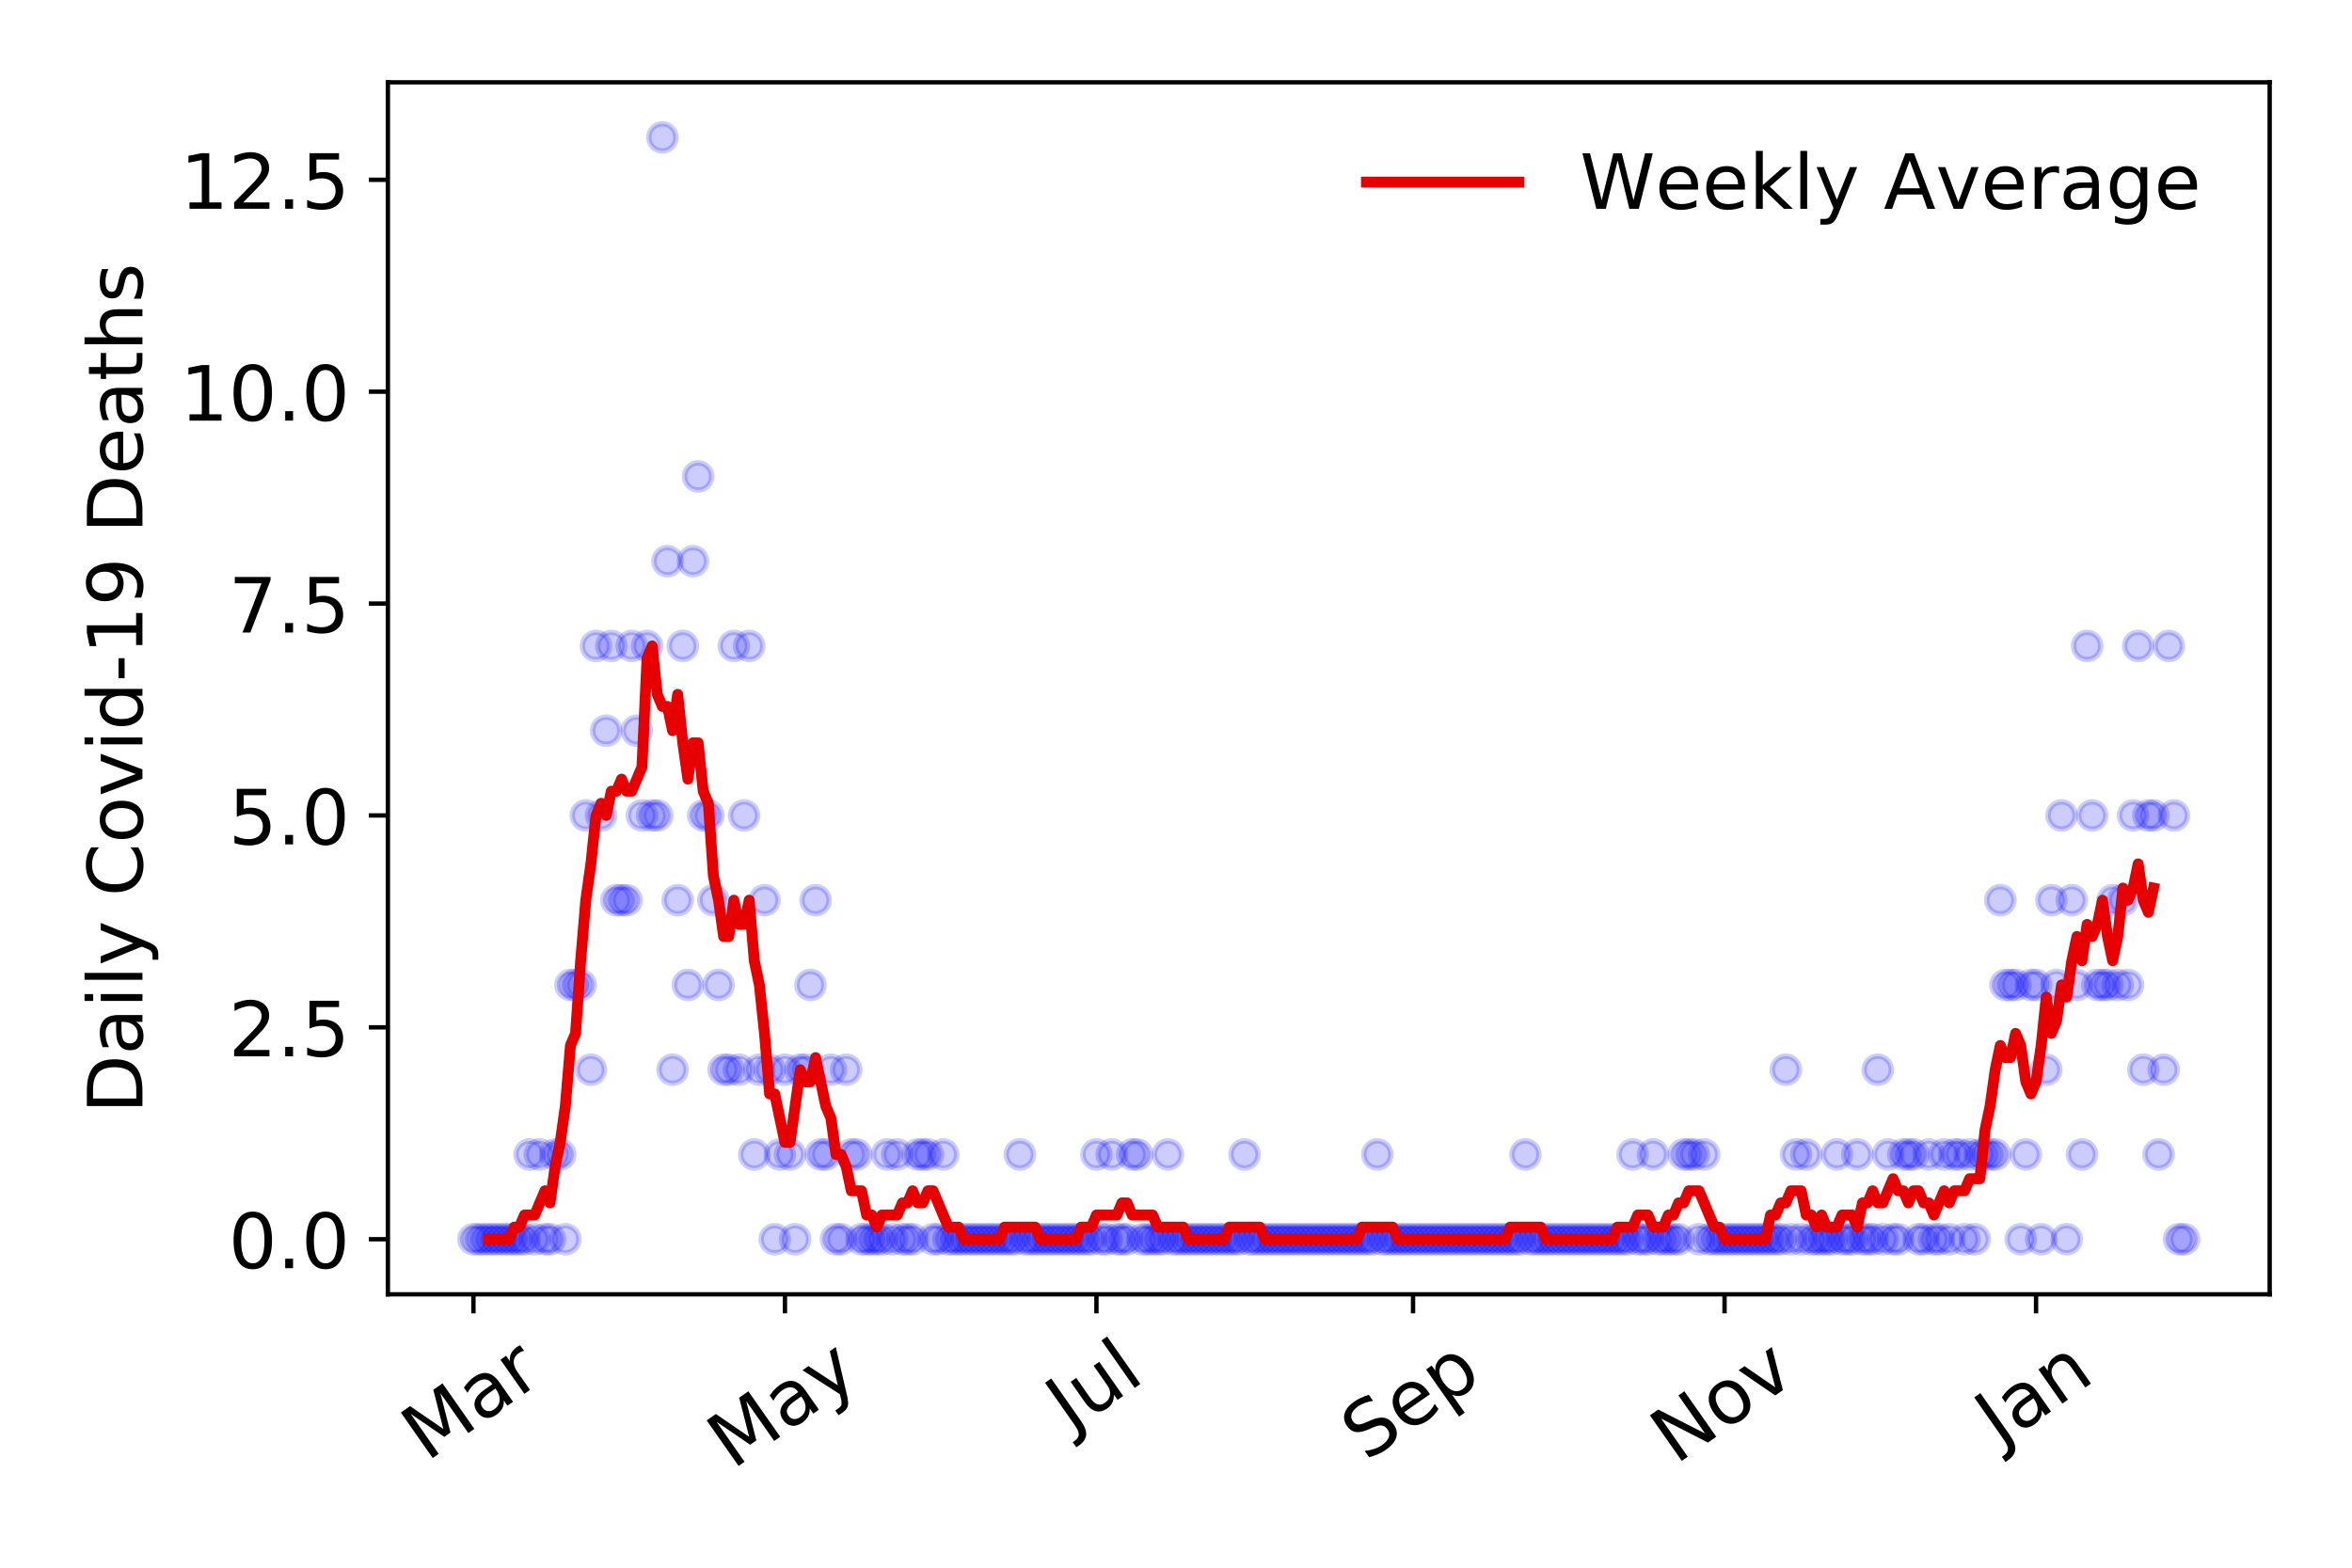 <?xml version="1.0" encoding="utf-8" standalone="no"?>
<!DOCTYPE svg PUBLIC "-//W3C//DTD SVG 1.1//EN"
  "http://www.w3.org/Graphics/SVG/1.1/DTD/svg11.dtd">
<!-- Created with matplotlib (https://matplotlib.org/) -->
<svg height="288pt" version="1.1" viewBox="0 0 432 288" width="432pt" xmlns="http://www.w3.org/2000/svg" xmlns:xlink="http://www.w3.org/1999/xlink">
 <defs>
  <style type="text/css">
*{stroke-linecap:butt;stroke-linejoin:round;}
  </style>
 </defs>
 <g id="figure_1">
  <g id="patch_1">
   <path d="M 0 288 
L 432 288 
L 432 0 
L 0 0 
z
" style="fill:#ffffff;"/>
  </g>
  <g id="axes_1">
   <g id="patch_2">
    <path d="M 71.245 237.778 
L 416.88 237.778 
L 416.88 15.12 
L 71.245 15.12 
z
" style="fill:#ffffff;"/>
   </g>
   <g id="matplotlib.axis_1">
    <g id="xtick_1">
     <g id="line2d_1">
      <defs>
       <path d="M 0 0 
L 0 3.5 
" id="m10fe99779c" style="stroke:#000000;stroke-width:0.8;"/>
      </defs>
      <g>
       <use style="stroke:#000000;stroke-width:0.8;" x="86.956" xlink:href="#m10fe99779c" y="237.778"/>
      </g>
     </g>
     <g id="text_1">
      <!-- Mar -->
      <defs>
       <path d="M 9.812 72.906 
L 24.516 72.906 
L 43.109 23.297 
L 61.812 72.906 
L 76.516 72.906 
L 76.516 0 
L 66.891 0 
L 66.891 64.016 
L 48.094 14.016 
L 38.188 14.016 
L 19.391 64.016 
L 19.391 0 
L 9.812 0 
z
" id="DejaVuSans-77"/>
       <path d="M 34.281 27.484 
Q 23.391 27.484 19.188 25 
Q 14.984 22.516 14.984 16.5 
Q 14.984 11.719 18.141 8.906 
Q 21.297 6.109 26.703 6.109 
Q 34.188 6.109 38.703 11.406 
Q 43.219 16.703 43.219 25.484 
L 43.219 27.484 
z
M 52.203 31.203 
L 52.203 0 
L 43.219 0 
L 43.219 8.297 
Q 40.141 3.328 35.547 0.953 
Q 30.953 -1.422 24.312 -1.422 
Q 15.922 -1.422 10.953 3.297 
Q 6 8.016 6 15.922 
Q 6 25.141 12.172 29.828 
Q 18.359 34.516 30.609 34.516 
L 43.219 34.516 
L 43.219 35.406 
Q 43.219 41.609 39.141 45 
Q 35.062 48.391 27.688 48.391 
Q 23 48.391 18.547 47.266 
Q 14.109 46.141 10.016 43.891 
L 10.016 52.203 
Q 14.938 54.109 19.578 55.047 
Q 24.219 56 28.609 56 
Q 40.484 56 46.344 49.844 
Q 52.203 43.703 52.203 31.203 
z
" id="DejaVuSans-97"/>
       <path d="M 41.109 46.297 
Q 39.594 47.172 37.812 47.578 
Q 36.031 48 33.891 48 
Q 26.266 48 22.188 43.047 
Q 18.109 38.094 18.109 28.812 
L 18.109 0 
L 9.078 0 
L 9.078 54.688 
L 18.109 54.688 
L 18.109 46.188 
Q 20.953 51.172 25.484 53.578 
Q 30.031 56 36.531 56 
Q 37.453 56 38.578 55.875 
Q 39.703 55.766 41.062 55.516 
z
" id="DejaVuSans-114"/>
      </defs>
      <g transform="translate(78.353 268.643)rotate(-35)scale(0.14 -0.14)">
       <use xlink:href="#DejaVuSans-77"/>
       <use x="86.279" xlink:href="#DejaVuSans-97"/>
       <use x="147.559" xlink:href="#DejaVuSans-114"/>
      </g>
     </g>
    </g>
    <g id="xtick_2">
     <g id="line2d_2">
      <g>
       <use style="stroke:#000000;stroke-width:0.8;" x="144.171" xlink:href="#m10fe99779c" y="237.778"/>
      </g>
     </g>
     <g id="text_2">
      <!-- May -->
      <defs>
       <path d="M 32.172 -5.078 
Q 28.375 -14.844 24.75 -17.812 
Q 21.141 -20.797 15.094 -20.797 
L 7.906 -20.797 
L 7.906 -13.281 
L 13.188 -13.281 
Q 16.891 -13.281 18.938 -11.516 
Q 21 -9.766 23.484 -3.219 
L 25.094 0.875 
L 2.984 54.688 
L 12.5 54.688 
L 29.594 11.922 
L 46.688 54.688 
L 56.203 54.688 
z
" id="DejaVuSans-121"/>
      </defs>
      <g transform="translate(134.531 270.094)rotate(-35)scale(0.14 -0.14)">
       <use xlink:href="#DejaVuSans-77"/>
       <use x="86.279" xlink:href="#DejaVuSans-97"/>
       <use x="147.559" xlink:href="#DejaVuSans-121"/>
      </g>
     </g>
    </g>
    <g id="xtick_3">
     <g id="line2d_3">
      <g>
       <use style="stroke:#000000;stroke-width:0.8;" x="201.386" xlink:href="#m10fe99779c" y="237.778"/>
      </g>
     </g>
     <g id="text_3">
      <!-- Jul -->
      <defs>
       <path d="M 9.812 72.906 
L 19.672 72.906 
L 19.672 5.078 
Q 19.672 -8.109 14.672 -14.062 
Q 9.672 -20.016 -1.422 -20.016 
L -5.172 -20.016 
L -5.172 -11.719 
L -2.094 -11.719 
Q 4.438 -11.719 7.125 -8.047 
Q 9.812 -4.391 9.812 5.078 
z
" id="DejaVuSans-74"/>
       <path d="M 8.5 21.578 
L 8.5 54.688 
L 17.484 54.688 
L 17.484 21.922 
Q 17.484 14.156 20.5 10.266 
Q 23.531 6.391 29.594 6.391 
Q 36.859 6.391 41.078 11.031 
Q 45.312 15.672 45.312 23.688 
L 45.312 54.688 
L 54.297 54.688 
L 54.297 0 
L 45.312 0 
L 45.312 8.406 
Q 42.047 3.422 37.719 1 
Q 33.406 -1.422 27.688 -1.422 
Q 18.266 -1.422 13.375 4.438 
Q 8.5 10.297 8.5 21.578 
z
M 31.109 56 
z
" id="DejaVuSans-117"/>
       <path d="M 9.422 75.984 
L 18.406 75.984 
L 18.406 0 
L 9.422 0 
z
" id="DejaVuSans-108"/>
      </defs>
      <g transform="translate(196.683 263.181)rotate(-35)scale(0.14 -0.14)">
       <use xlink:href="#DejaVuSans-74"/>
       <use x="29.492" xlink:href="#DejaVuSans-117"/>
       <use x="92.871" xlink:href="#DejaVuSans-108"/>
      </g>
     </g>
    </g>
    <g id="xtick_4">
     <g id="line2d_4">
      <g>
       <use style="stroke:#000000;stroke-width:0.8;" x="259.539" xlink:href="#m10fe99779c" y="237.778"/>
      </g>
     </g>
     <g id="text_4">
      <!-- Sep -->
      <defs>
       <path d="M 53.516 70.516 
L 53.516 60.891 
Q 47.906 63.578 42.922 64.891 
Q 37.938 66.219 33.297 66.219 
Q 25.25 66.219 20.875 63.094 
Q 16.5 59.969 16.5 54.203 
Q 16.5 49.359 19.406 46.891 
Q 22.312 44.438 30.422 42.922 
L 36.375 41.703 
Q 47.406 39.594 52.656 34.297 
Q 57.906 29 57.906 20.125 
Q 57.906 9.516 50.797 4.047 
Q 43.703 -1.422 29.984 -1.422 
Q 24.812 -1.422 18.969 -0.25 
Q 13.141 0.922 6.891 3.219 
L 6.891 13.375 
Q 12.891 10.016 18.656 8.297 
Q 24.422 6.594 29.984 6.594 
Q 38.422 6.594 43.016 9.906 
Q 47.609 13.234 47.609 19.391 
Q 47.609 24.75 44.312 27.781 
Q 41.016 30.812 33.5 32.328 
L 27.484 33.5 
Q 16.453 35.688 11.516 40.375 
Q 6.594 45.062 6.594 53.422 
Q 6.594 63.094 13.406 68.656 
Q 20.219 74.219 32.172 74.219 
Q 37.312 74.219 42.625 73.281 
Q 47.953 72.359 53.516 70.516 
z
" id="DejaVuSans-83"/>
       <path d="M 56.203 29.594 
L 56.203 25.203 
L 14.891 25.203 
Q 15.484 15.922 20.484 11.062 
Q 25.484 6.203 34.422 6.203 
Q 39.594 6.203 44.453 7.469 
Q 49.312 8.734 54.109 11.281 
L 54.109 2.781 
Q 49.266 0.734 44.188 -0.344 
Q 39.109 -1.422 33.891 -1.422 
Q 20.797 -1.422 13.156 6.188 
Q 5.516 13.812 5.516 26.812 
Q 5.516 40.234 12.766 48.109 
Q 20.016 56 32.328 56 
Q 43.359 56 49.781 48.891 
Q 56.203 41.797 56.203 29.594 
z
M 47.219 32.234 
Q 47.125 39.594 43.094 43.984 
Q 39.062 48.391 32.422 48.391 
Q 24.906 48.391 20.391 44.141 
Q 15.875 39.891 15.188 32.172 
z
" id="DejaVuSans-101"/>
       <path d="M 18.109 8.203 
L 18.109 -20.797 
L 9.078 -20.797 
L 9.078 54.688 
L 18.109 54.688 
L 18.109 46.391 
Q 20.953 51.266 25.266 53.625 
Q 29.594 56 35.594 56 
Q 45.562 56 51.781 48.094 
Q 58.016 40.188 58.016 27.297 
Q 58.016 14.406 51.781 6.484 
Q 45.562 -1.422 35.594 -1.422 
Q 29.594 -1.422 25.266 0.953 
Q 20.953 3.328 18.109 8.203 
z
M 48.688 27.297 
Q 48.688 37.203 44.609 42.844 
Q 40.531 48.484 33.406 48.484 
Q 26.266 48.484 22.188 42.844 
Q 18.109 37.203 18.109 27.297 
Q 18.109 17.391 22.188 11.75 
Q 26.266 6.109 33.406 6.109 
Q 40.531 6.109 44.609 11.75 
Q 48.688 17.391 48.688 27.297 
z
" id="DejaVuSans-112"/>
      </defs>
      <g transform="translate(250.946 268.629)rotate(-35)scale(0.14 -0.14)">
       <use xlink:href="#DejaVuSans-83"/>
       <use x="63.477" xlink:href="#DejaVuSans-101"/>
       <use x="125" xlink:href="#DejaVuSans-112"/>
      </g>
     </g>
    </g>
    <g id="xtick_5">
     <g id="line2d_5">
      <g>
       <use style="stroke:#000000;stroke-width:0.8;" x="316.754" xlink:href="#m10fe99779c" y="237.778"/>
      </g>
     </g>
     <g id="text_5">
      <!-- Nov -->
      <defs>
       <path d="M 9.812 72.906 
L 23.094 72.906 
L 55.422 11.922 
L 55.422 72.906 
L 64.984 72.906 
L 64.984 0 
L 51.703 0 
L 19.391 60.984 
L 19.391 0 
L 9.812 0 
z
" id="DejaVuSans-78"/>
       <path d="M 30.609 48.391 
Q 23.391 48.391 19.188 42.75 
Q 14.984 37.109 14.984 27.297 
Q 14.984 17.484 19.156 11.844 
Q 23.344 6.203 30.609 6.203 
Q 37.797 6.203 41.984 11.859 
Q 46.188 17.531 46.188 27.297 
Q 46.188 37.016 41.984 42.703 
Q 37.797 48.391 30.609 48.391 
z
M 30.609 56 
Q 42.328 56 49.016 48.375 
Q 55.719 40.766 55.719 27.297 
Q 55.719 13.875 49.016 6.219 
Q 42.328 -1.422 30.609 -1.422 
Q 18.844 -1.422 12.172 6.219 
Q 5.516 13.875 5.516 27.297 
Q 5.516 40.766 12.172 48.375 
Q 18.844 56 30.609 56 
z
" id="DejaVuSans-111"/>
       <path d="M 2.984 54.688 
L 12.5 54.688 
L 29.594 8.797 
L 46.688 54.688 
L 56.203 54.688 
L 35.688 0 
L 23.484 0 
z
" id="DejaVuSans-118"/>
      </defs>
      <g transform="translate(307.777 269.166)rotate(-35)scale(0.14 -0.14)">
       <use xlink:href="#DejaVuSans-78"/>
       <use x="74.805" xlink:href="#DejaVuSans-111"/>
       <use x="135.986" xlink:href="#DejaVuSans-118"/>
      </g>
     </g>
    </g>
    <g id="xtick_6">
     <g id="line2d_6">
      <g>
       <use style="stroke:#000000;stroke-width:0.8;" x="373.969" xlink:href="#m10fe99779c" y="237.778"/>
      </g>
     </g>
     <g id="text_6">
      <!-- Jan -->
      <defs>
       <path d="M 54.891 33.016 
L 54.891 0 
L 45.906 0 
L 45.906 32.719 
Q 45.906 40.484 42.875 44.328 
Q 39.844 48.188 33.797 48.188 
Q 26.516 48.188 22.312 43.547 
Q 18.109 38.922 18.109 30.906 
L 18.109 0 
L 9.078 0 
L 9.078 54.688 
L 18.109 54.688 
L 18.109 46.188 
Q 21.344 51.125 25.703 53.562 
Q 30.078 56 35.797 56 
Q 45.219 56 50.047 50.172 
Q 54.891 44.344 54.891 33.016 
z
" id="DejaVuSans-110"/>
      </defs>
      <g transform="translate(367.345 265.871)rotate(-35)scale(0.14 -0.14)">
       <use xlink:href="#DejaVuSans-74"/>
       <use x="29.492" xlink:href="#DejaVuSans-97"/>
       <use x="90.771" xlink:href="#DejaVuSans-110"/>
      </g>
     </g>
    </g>
   </g>
   <g id="matplotlib.axis_2">
    <g id="ytick_1">
     <g id="line2d_7">
      <defs>
       <path d="M 0 0 
L -3.5 0 
" id="medada81998" style="stroke:#000000;stroke-width:0.8;"/>
      </defs>
      <g>
       <use style="stroke:#000000;stroke-width:0.8;" x="71.245" xlink:href="#medada81998" y="227.657"/>
      </g>
     </g>
     <g id="text_7">
      <!-- 0.0 -->
      <defs>
       <path d="M 31.781 66.406 
Q 24.172 66.406 20.328 58.906 
Q 16.5 51.422 16.5 36.375 
Q 16.5 21.391 20.328 13.891 
Q 24.172 6.391 31.781 6.391 
Q 39.453 6.391 43.281 13.891 
Q 47.125 21.391 47.125 36.375 
Q 47.125 51.422 43.281 58.906 
Q 39.453 66.406 31.781 66.406 
z
M 31.781 74.219 
Q 44.047 74.219 50.516 64.516 
Q 56.984 54.828 56.984 36.375 
Q 56.984 17.969 50.516 8.266 
Q 44.047 -1.422 31.781 -1.422 
Q 19.531 -1.422 13.062 8.266 
Q 6.594 17.969 6.594 36.375 
Q 6.594 54.828 13.062 64.516 
Q 19.531 74.219 31.781 74.219 
z
" id="DejaVuSans-48"/>
       <path d="M 10.688 12.406 
L 21 12.406 
L 21 0 
L 10.688 0 
z
" id="DejaVuSans-46"/>
      </defs>
      <g transform="translate(41.981 232.976)scale(0.14 -0.14)">
       <use xlink:href="#DejaVuSans-48"/>
       <use x="63.623" xlink:href="#DejaVuSans-46"/>
       <use x="95.41" xlink:href="#DejaVuSans-48"/>
      </g>
     </g>
    </g>
    <g id="ytick_2">
     <g id="line2d_8">
      <g>
       <use style="stroke:#000000;stroke-width:0.8;" x="71.245" xlink:href="#medada81998" y="188.731"/>
      </g>
     </g>
     <g id="text_8">
      <!-- 2.5 -->
      <defs>
       <path d="M 19.188 8.297 
L 53.609 8.297 
L 53.609 0 
L 7.328 0 
L 7.328 8.297 
Q 12.938 14.109 22.625 23.891 
Q 32.328 33.688 34.812 36.531 
Q 39.547 41.844 41.422 45.531 
Q 43.312 49.219 43.312 52.781 
Q 43.312 58.594 39.234 62.25 
Q 35.156 65.922 28.609 65.922 
Q 23.969 65.922 18.812 64.312 
Q 13.672 62.703 7.812 59.422 
L 7.812 69.391 
Q 13.766 71.781 18.938 73 
Q 24.125 74.219 28.422 74.219 
Q 39.75 74.219 46.484 68.547 
Q 53.219 62.891 53.219 53.422 
Q 53.219 48.922 51.531 44.891 
Q 49.859 40.875 45.406 35.406 
Q 44.188 33.984 37.641 27.219 
Q 31.109 20.453 19.188 8.297 
z
" id="DejaVuSans-50"/>
       <path d="M 10.797 72.906 
L 49.516 72.906 
L 49.516 64.594 
L 19.828 64.594 
L 19.828 46.734 
Q 21.969 47.469 24.109 47.828 
Q 26.266 48.188 28.422 48.188 
Q 40.625 48.188 47.75 41.5 
Q 54.891 34.812 54.891 23.391 
Q 54.891 11.625 47.562 5.094 
Q 40.234 -1.422 26.906 -1.422 
Q 22.312 -1.422 17.547 -0.641 
Q 12.797 0.141 7.719 1.703 
L 7.719 11.625 
Q 12.109 9.234 16.797 8.062 
Q 21.484 6.891 26.703 6.891 
Q 35.156 6.891 40.078 11.328 
Q 45.016 15.766 45.016 23.391 
Q 45.016 31 40.078 35.438 
Q 35.156 39.891 26.703 39.891 
Q 22.75 39.891 18.812 39.016 
Q 14.891 38.141 10.797 36.281 
z
" id="DejaVuSans-53"/>
      </defs>
      <g transform="translate(41.981 194.05)scale(0.14 -0.14)">
       <use xlink:href="#DejaVuSans-50"/>
       <use x="63.623" xlink:href="#DejaVuSans-46"/>
       <use x="95.41" xlink:href="#DejaVuSans-53"/>
      </g>
     </g>
    </g>
    <g id="ytick_3">
     <g id="line2d_9">
      <g>
       <use style="stroke:#000000;stroke-width:0.8;" x="71.245" xlink:href="#medada81998" y="149.805"/>
      </g>
     </g>
     <g id="text_9">
      <!-- 5.0 -->
      <g transform="translate(41.981 155.124)scale(0.14 -0.14)">
       <use xlink:href="#DejaVuSans-53"/>
       <use x="63.623" xlink:href="#DejaVuSans-46"/>
       <use x="95.41" xlink:href="#DejaVuSans-48"/>
      </g>
     </g>
    </g>
    <g id="ytick_4">
     <g id="line2d_10">
      <g>
       <use style="stroke:#000000;stroke-width:0.8;" x="71.245" xlink:href="#medada81998" y="110.879"/>
      </g>
     </g>
     <g id="text_10">
      <!-- 7.5 -->
      <defs>
       <path d="M 8.203 72.906 
L 55.078 72.906 
L 55.078 68.703 
L 28.609 0 
L 18.312 0 
L 43.219 64.594 
L 8.203 64.594 
z
" id="DejaVuSans-55"/>
      </defs>
      <g transform="translate(41.981 116.197)scale(0.14 -0.14)">
       <use xlink:href="#DejaVuSans-55"/>
       <use x="63.623" xlink:href="#DejaVuSans-46"/>
       <use x="95.41" xlink:href="#DejaVuSans-53"/>
      </g>
     </g>
    </g>
    <g id="ytick_5">
     <g id="line2d_11">
      <g>
       <use style="stroke:#000000;stroke-width:0.8;" x="71.245" xlink:href="#medada81998" y="71.952"/>
      </g>
     </g>
     <g id="text_11">
      <!-- 10.0 -->
      <defs>
       <path d="M 12.406 8.297 
L 28.516 8.297 
L 28.516 63.922 
L 10.984 60.406 
L 10.984 69.391 
L 28.422 72.906 
L 38.281 72.906 
L 38.281 8.297 
L 54.391 8.297 
L 54.391 0 
L 12.406 0 
z
" id="DejaVuSans-49"/>
      </defs>
      <g transform="translate(33.073 77.271)scale(0.14 -0.14)">
       <use xlink:href="#DejaVuSans-49"/>
       <use x="63.623" xlink:href="#DejaVuSans-48"/>
       <use x="127.246" xlink:href="#DejaVuSans-46"/>
       <use x="159.033" xlink:href="#DejaVuSans-48"/>
      </g>
     </g>
    </g>
    <g id="ytick_6">
     <g id="line2d_12">
      <g>
       <use style="stroke:#000000;stroke-width:0.8;" x="71.245" xlink:href="#medada81998" y="33.026"/>
      </g>
     </g>
     <g id="text_12">
      <!-- 12.5 -->
      <g transform="translate(33.073 38.345)scale(0.14 -0.14)">
       <use xlink:href="#DejaVuSans-49"/>
       <use x="63.623" xlink:href="#DejaVuSans-50"/>
       <use x="127.246" xlink:href="#DejaVuSans-46"/>
       <use x="159.033" xlink:href="#DejaVuSans-53"/>
      </g>
     </g>
    </g>
    <g id="text_13">
     <!-- Daily Covid-19 Deaths -->
     <defs>
      <path d="M 19.672 64.797 
L 19.672 8.109 
L 31.594 8.109 
Q 46.688 8.109 53.688 14.938 
Q 60.688 21.781 60.688 36.531 
Q 60.688 51.172 53.688 57.984 
Q 46.688 64.797 31.594 64.797 
z
M 9.812 72.906 
L 30.078 72.906 
Q 51.266 72.906 61.172 64.094 
Q 71.094 55.281 71.094 36.531 
Q 71.094 17.672 61.125 8.828 
Q 51.172 0 30.078 0 
L 9.812 0 
z
" id="DejaVuSans-68"/>
      <path d="M 9.422 54.688 
L 18.406 54.688 
L 18.406 0 
L 9.422 0 
z
M 9.422 75.984 
L 18.406 75.984 
L 18.406 64.594 
L 9.422 64.594 
z
" id="DejaVuSans-105"/>
      <path id="DejaVuSans-32"/>
      <path d="M 64.406 67.281 
L 64.406 56.891 
Q 59.422 61.531 53.781 63.812 
Q 48.141 66.109 41.797 66.109 
Q 29.297 66.109 22.656 58.469 
Q 16.016 50.828 16.016 36.375 
Q 16.016 21.969 22.656 14.328 
Q 29.297 6.688 41.797 6.688 
Q 48.141 6.688 53.781 8.984 
Q 59.422 11.281 64.406 15.922 
L 64.406 5.609 
Q 59.234 2.094 53.438 0.328 
Q 47.656 -1.422 41.219 -1.422 
Q 24.656 -1.422 15.125 8.703 
Q 5.609 18.844 5.609 36.375 
Q 5.609 53.953 15.125 64.078 
Q 24.656 74.219 41.219 74.219 
Q 47.75 74.219 53.531 72.484 
Q 59.328 70.75 64.406 67.281 
z
" id="DejaVuSans-67"/>
      <path d="M 45.406 46.391 
L 45.406 75.984 
L 54.391 75.984 
L 54.391 0 
L 45.406 0 
L 45.406 8.203 
Q 42.578 3.328 38.25 0.953 
Q 33.938 -1.422 27.875 -1.422 
Q 17.969 -1.422 11.734 6.484 
Q 5.516 14.406 5.516 27.297 
Q 5.516 40.188 11.734 48.094 
Q 17.969 56 27.875 56 
Q 33.938 56 38.25 53.625 
Q 42.578 51.266 45.406 46.391 
z
M 14.797 27.297 
Q 14.797 17.391 18.875 11.75 
Q 22.953 6.109 30.078 6.109 
Q 37.203 6.109 41.297 11.75 
Q 45.406 17.391 45.406 27.297 
Q 45.406 37.203 41.297 42.844 
Q 37.203 48.484 30.078 48.484 
Q 22.953 48.484 18.875 42.844 
Q 14.797 37.203 14.797 27.297 
z
" id="DejaVuSans-100"/>
      <path d="M 4.891 31.391 
L 31.203 31.391 
L 31.203 23.391 
L 4.891 23.391 
z
" id="DejaVuSans-45"/>
      <path d="M 10.984 1.516 
L 10.984 10.5 
Q 14.703 8.734 18.5 7.812 
Q 22.312 6.891 25.984 6.891 
Q 35.75 6.891 40.891 13.453 
Q 46.047 20.016 46.781 33.406 
Q 43.953 29.203 39.594 26.953 
Q 35.25 24.703 29.984 24.703 
Q 19.047 24.703 12.672 31.312 
Q 6.297 37.938 6.297 49.422 
Q 6.297 60.641 12.938 67.422 
Q 19.578 74.219 30.609 74.219 
Q 43.266 74.219 49.922 64.516 
Q 56.594 54.828 56.594 36.375 
Q 56.594 19.141 48.406 8.859 
Q 40.234 -1.422 26.422 -1.422 
Q 22.703 -1.422 18.891 -0.688 
Q 15.094 0.047 10.984 1.516 
z
M 30.609 32.422 
Q 37.25 32.422 41.125 36.953 
Q 45.016 41.5 45.016 49.422 
Q 45.016 57.281 41.125 61.844 
Q 37.25 66.406 30.609 66.406 
Q 23.969 66.406 20.094 61.844 
Q 16.219 57.281 16.219 49.422 
Q 16.219 41.5 20.094 36.953 
Q 23.969 32.422 30.609 32.422 
z
" id="DejaVuSans-57"/>
      <path d="M 18.312 70.219 
L 18.312 54.688 
L 36.812 54.688 
L 36.812 47.703 
L 18.312 47.703 
L 18.312 18.016 
Q 18.312 11.328 20.141 9.422 
Q 21.969 7.516 27.594 7.516 
L 36.812 7.516 
L 36.812 0 
L 27.594 0 
Q 17.188 0 13.234 3.875 
Q 9.281 7.766 9.281 18.016 
L 9.281 47.703 
L 2.688 47.703 
L 2.688 54.688 
L 9.281 54.688 
L 9.281 70.219 
z
" id="DejaVuSans-116"/>
      <path d="M 54.891 33.016 
L 54.891 0 
L 45.906 0 
L 45.906 32.719 
Q 45.906 40.484 42.875 44.328 
Q 39.844 48.188 33.797 48.188 
Q 26.516 48.188 22.312 43.547 
Q 18.109 38.922 18.109 30.906 
L 18.109 0 
L 9.078 0 
L 9.078 75.984 
L 18.109 75.984 
L 18.109 46.188 
Q 21.344 51.125 25.703 53.562 
Q 30.078 56 35.797 56 
Q 45.219 56 50.047 50.172 
Q 54.891 44.344 54.891 33.016 
z
" id="DejaVuSans-104"/>
      <path d="M 44.281 53.078 
L 44.281 44.578 
Q 40.484 46.531 36.375 47.5 
Q 32.281 48.484 27.875 48.484 
Q 21.188 48.484 17.844 46.438 
Q 14.5 44.391 14.5 40.281 
Q 14.5 37.156 16.891 35.375 
Q 19.281 33.594 26.516 31.984 
L 29.594 31.297 
Q 39.156 29.25 43.188 25.516 
Q 47.219 21.781 47.219 15.094 
Q 47.219 7.469 41.188 3.016 
Q 35.156 -1.422 24.609 -1.422 
Q 20.219 -1.422 15.453 -0.562 
Q 10.688 0.297 5.422 2 
L 5.422 11.281 
Q 10.406 8.688 15.234 7.391 
Q 20.062 6.109 24.812 6.109 
Q 31.156 6.109 34.562 8.281 
Q 37.984 10.453 37.984 14.406 
Q 37.984 18.062 35.516 20.016 
Q 33.062 21.969 24.703 23.781 
L 21.578 24.516 
Q 13.234 26.266 9.516 29.906 
Q 5.812 33.547 5.812 39.891 
Q 5.812 47.609 11.281 51.797 
Q 16.75 56 26.812 56 
Q 31.781 56 36.172 55.266 
Q 40.578 54.547 44.281 53.078 
z
" id="DejaVuSans-115"/>
     </defs>
     <g transform="translate(26.162 204.56)rotate(-90)scale(0.14 -0.14)">
      <use xlink:href="#DejaVuSans-68"/>
      <use x="77.002" xlink:href="#DejaVuSans-97"/>
      <use x="138.281" xlink:href="#DejaVuSans-105"/>
      <use x="166.064" xlink:href="#DejaVuSans-108"/>
      <use x="193.848" xlink:href="#DejaVuSans-121"/>
      <use x="253.027" xlink:href="#DejaVuSans-32"/>
      <use x="284.814" xlink:href="#DejaVuSans-67"/>
      <use x="354.639" xlink:href="#DejaVuSans-111"/>
      <use x="415.82" xlink:href="#DejaVuSans-118"/>
      <use x="475" xlink:href="#DejaVuSans-105"/>
      <use x="502.783" xlink:href="#DejaVuSans-100"/>
      <use x="566.26" xlink:href="#DejaVuSans-45"/>
      <use x="602.344" xlink:href="#DejaVuSans-49"/>
      <use x="665.967" xlink:href="#DejaVuSans-57"/>
      <use x="729.59" xlink:href="#DejaVuSans-32"/>
      <use x="761.377" xlink:href="#DejaVuSans-68"/>
      <use x="838.379" xlink:href="#DejaVuSans-101"/>
      <use x="899.902" xlink:href="#DejaVuSans-97"/>
      <use x="961.182" xlink:href="#DejaVuSans-116"/>
      <use x="1000.391" xlink:href="#DejaVuSans-104"/>
      <use x="1063.77" xlink:href="#DejaVuSans-115"/>
     </g>
    </g>
   </g>
   <g id="line2d_13">
    <defs>
     <path d="M 0 2.5 
C 0.663 2.5 1.299 2.237 1.768 1.768 
C 2.237 1.299 2.5 0.663 2.5 0 
C 2.5 -0.663 2.237 -1.299 1.768 -1.768 
C 1.299 -2.237 0.663 -2.5 0 -2.5 
C -0.663 -2.5 -1.299 -2.237 -1.768 -1.768 
C -2.237 -1.299 -2.5 -0.663 -2.5 0 
C -2.5 0.663 -2.237 1.299 -1.768 1.768 
C -1.299 2.237 -0.663 2.5 0 2.5 
z
" id="m83c85e4e44" style="stroke:#0000ff;stroke-opacity:0.2;"/>
    </defs>
    <g clip-path="url(#p42f56d3826)">
     <use style="fill:#0000ff;fill-opacity:0.2;stroke:#0000ff;stroke-opacity:0.2;" x="86.956" xlink:href="#m83c85e4e44" y="227.657"/>
     <use style="fill:#0000ff;fill-opacity:0.2;stroke:#0000ff;stroke-opacity:0.2;" x="87.894" xlink:href="#m83c85e4e44" y="227.657"/>
     <use style="fill:#0000ff;fill-opacity:0.2;stroke:#0000ff;stroke-opacity:0.2;" x="88.832" xlink:href="#m83c85e4e44" y="227.657"/>
     <use style="fill:#0000ff;fill-opacity:0.2;stroke:#0000ff;stroke-opacity:0.2;" x="89.77" xlink:href="#m83c85e4e44" y="227.657"/>
     <use style="fill:#0000ff;fill-opacity:0.2;stroke:#0000ff;stroke-opacity:0.2;" x="90.707" xlink:href="#m83c85e4e44" y="227.657"/>
     <use style="fill:#0000ff;fill-opacity:0.2;stroke:#0000ff;stroke-opacity:0.2;" x="91.645" xlink:href="#m83c85e4e44" y="227.657"/>
     <use style="fill:#0000ff;fill-opacity:0.2;stroke:#0000ff;stroke-opacity:0.2;" x="92.583" xlink:href="#m83c85e4e44" y="227.657"/>
     <use style="fill:#0000ff;fill-opacity:0.2;stroke:#0000ff;stroke-opacity:0.2;" x="93.521" xlink:href="#m83c85e4e44" y="227.657"/>
     <use style="fill:#0000ff;fill-opacity:0.2;stroke:#0000ff;stroke-opacity:0.2;" x="94.459" xlink:href="#m83c85e4e44" y="227.657"/>
     <use style="fill:#0000ff;fill-opacity:0.2;stroke:#0000ff;stroke-opacity:0.2;" x="95.397" xlink:href="#m83c85e4e44" y="227.657"/>
     <use style="fill:#0000ff;fill-opacity:0.2;stroke:#0000ff;stroke-opacity:0.2;" x="96.335" xlink:href="#m83c85e4e44" y="227.657"/>
     <use style="fill:#0000ff;fill-opacity:0.2;stroke:#0000ff;stroke-opacity:0.2;" x="97.273" xlink:href="#m83c85e4e44" y="212.087"/>
     <use style="fill:#0000ff;fill-opacity:0.2;stroke:#0000ff;stroke-opacity:0.2;" x="98.211" xlink:href="#m83c85e4e44" y="227.657"/>
     <use style="fill:#0000ff;fill-opacity:0.2;stroke:#0000ff;stroke-opacity:0.2;" x="99.149" xlink:href="#m83c85e4e44" y="212.087"/>
     <use style="fill:#0000ff;fill-opacity:0.2;stroke:#0000ff;stroke-opacity:0.2;" x="100.087" xlink:href="#m83c85e4e44" y="227.657"/>
     <use style="fill:#0000ff;fill-opacity:0.2;stroke:#0000ff;stroke-opacity:0.2;" x="101.025" xlink:href="#m83c85e4e44" y="227.657"/>
     <use style="fill:#0000ff;fill-opacity:0.2;stroke:#0000ff;stroke-opacity:0.2;" x="101.963" xlink:href="#m83c85e4e44" y="212.087"/>
     <use style="fill:#0000ff;fill-opacity:0.2;stroke:#0000ff;stroke-opacity:0.2;" x="102.901" xlink:href="#m83c85e4e44" y="212.087"/>
     <use style="fill:#0000ff;fill-opacity:0.2;stroke:#0000ff;stroke-opacity:0.2;" x="103.839" xlink:href="#m83c85e4e44" y="227.657"/>
     <use style="fill:#0000ff;fill-opacity:0.2;stroke:#0000ff;stroke-opacity:0.2;" x="104.777" xlink:href="#m83c85e4e44" y="180.946"/>
     <use style="fill:#0000ff;fill-opacity:0.2;stroke:#0000ff;stroke-opacity:0.2;" x="105.715" xlink:href="#m83c85e4e44" y="180.946"/>
     <use style="fill:#0000ff;fill-opacity:0.2;stroke:#0000ff;stroke-opacity:0.2;" x="106.653" xlink:href="#m83c85e4e44" y="180.946"/>
     <use style="fill:#0000ff;fill-opacity:0.2;stroke:#0000ff;stroke-opacity:0.2;" x="107.591" xlink:href="#m83c85e4e44" y="149.805"/>
     <use style="fill:#0000ff;fill-opacity:0.2;stroke:#0000ff;stroke-opacity:0.2;" x="108.529" xlink:href="#m83c85e4e44" y="196.516"/>
     <use style="fill:#0000ff;fill-opacity:0.2;stroke:#0000ff;stroke-opacity:0.2;" x="109.467" xlink:href="#m83c85e4e44" y="118.664"/>
     <use style="fill:#0000ff;fill-opacity:0.2;stroke:#0000ff;stroke-opacity:0.2;" x="110.404" xlink:href="#m83c85e4e44" y="149.805"/>
     <use style="fill:#0000ff;fill-opacity:0.2;stroke:#0000ff;stroke-opacity:0.2;" x="111.342" xlink:href="#m83c85e4e44" y="134.234"/>
     <use style="fill:#0000ff;fill-opacity:0.2;stroke:#0000ff;stroke-opacity:0.2;" x="112.28" xlink:href="#m83c85e4e44" y="118.664"/>
     <use style="fill:#0000ff;fill-opacity:0.2;stroke:#0000ff;stroke-opacity:0.2;" x="113.218" xlink:href="#m83c85e4e44" y="165.375"/>
     <use style="fill:#0000ff;fill-opacity:0.2;stroke:#0000ff;stroke-opacity:0.2;" x="114.156" xlink:href="#m83c85e4e44" y="165.375"/>
     <use style="fill:#0000ff;fill-opacity:0.2;stroke:#0000ff;stroke-opacity:0.2;" x="115.094" xlink:href="#m83c85e4e44" y="165.375"/>
     <use style="fill:#0000ff;fill-opacity:0.2;stroke:#0000ff;stroke-opacity:0.2;" x="116.032" xlink:href="#m83c85e4e44" y="118.664"/>
     <use style="fill:#0000ff;fill-opacity:0.2;stroke:#0000ff;stroke-opacity:0.2;" x="116.97" xlink:href="#m83c85e4e44" y="134.234"/>
     <use style="fill:#0000ff;fill-opacity:0.2;stroke:#0000ff;stroke-opacity:0.2;" x="117.908" xlink:href="#m83c85e4e44" y="149.805"/>
     <use style="fill:#0000ff;fill-opacity:0.2;stroke:#0000ff;stroke-opacity:0.2;" x="118.846" xlink:href="#m83c85e4e44" y="118.664"/>
     <use style="fill:#0000ff;fill-opacity:0.2;stroke:#0000ff;stroke-opacity:0.2;" x="119.784" xlink:href="#m83c85e4e44" y="149.805"/>
     <use style="fill:#0000ff;fill-opacity:0.2;stroke:#0000ff;stroke-opacity:0.2;" x="120.722" xlink:href="#m83c85e4e44" y="149.805"/>
     <use style="fill:#0000ff;fill-opacity:0.2;stroke:#0000ff;stroke-opacity:0.2;" x="121.66" xlink:href="#m83c85e4e44" y="25.241"/>
     <use style="fill:#0000ff;fill-opacity:0.2;stroke:#0000ff;stroke-opacity:0.2;" x="122.598" xlink:href="#m83c85e4e44" y="103.093"/>
     <use style="fill:#0000ff;fill-opacity:0.2;stroke:#0000ff;stroke-opacity:0.2;" x="123.536" xlink:href="#m83c85e4e44" y="196.516"/>
     <use style="fill:#0000ff;fill-opacity:0.2;stroke:#0000ff;stroke-opacity:0.2;" x="124.474" xlink:href="#m83c85e4e44" y="165.375"/>
     <use style="fill:#0000ff;fill-opacity:0.2;stroke:#0000ff;stroke-opacity:0.2;" x="125.412" xlink:href="#m83c85e4e44" y="118.664"/>
     <use style="fill:#0000ff;fill-opacity:0.2;stroke:#0000ff;stroke-opacity:0.2;" x="126.35" xlink:href="#m83c85e4e44" y="180.946"/>
     <use style="fill:#0000ff;fill-opacity:0.2;stroke:#0000ff;stroke-opacity:0.2;" x="127.288" xlink:href="#m83c85e4e44" y="103.093"/>
     <use style="fill:#0000ff;fill-opacity:0.2;stroke:#0000ff;stroke-opacity:0.2;" x="128.226" xlink:href="#m83c85e4e44" y="87.523"/>
     <use style="fill:#0000ff;fill-opacity:0.2;stroke:#0000ff;stroke-opacity:0.2;" x="129.163" xlink:href="#m83c85e4e44" y="149.805"/>
     <use style="fill:#0000ff;fill-opacity:0.2;stroke:#0000ff;stroke-opacity:0.2;" x="130.101" xlink:href="#m83c85e4e44" y="149.805"/>
     <use style="fill:#0000ff;fill-opacity:0.2;stroke:#0000ff;stroke-opacity:0.2;" x="131.039" xlink:href="#m83c85e4e44" y="165.375"/>
     <use style="fill:#0000ff;fill-opacity:0.2;stroke:#0000ff;stroke-opacity:0.2;" x="131.977" xlink:href="#m83c85e4e44" y="180.946"/>
     <use style="fill:#0000ff;fill-opacity:0.2;stroke:#0000ff;stroke-opacity:0.2;" x="132.915" xlink:href="#m83c85e4e44" y="196.516"/>
     <use style="fill:#0000ff;fill-opacity:0.2;stroke:#0000ff;stroke-opacity:0.2;" x="133.853" xlink:href="#m83c85e4e44" y="196.516"/>
     <use style="fill:#0000ff;fill-opacity:0.2;stroke:#0000ff;stroke-opacity:0.2;" x="134.791" xlink:href="#m83c85e4e44" y="118.664"/>
     <use style="fill:#0000ff;fill-opacity:0.2;stroke:#0000ff;stroke-opacity:0.2;" x="135.729" xlink:href="#m83c85e4e44" y="196.516"/>
     <use style="fill:#0000ff;fill-opacity:0.2;stroke:#0000ff;stroke-opacity:0.2;" x="136.667" xlink:href="#m83c85e4e44" y="149.805"/>
     <use style="fill:#0000ff;fill-opacity:0.2;stroke:#0000ff;stroke-opacity:0.2;" x="137.605" xlink:href="#m83c85e4e44" y="118.664"/>
     <use style="fill:#0000ff;fill-opacity:0.2;stroke:#0000ff;stroke-opacity:0.2;" x="138.543" xlink:href="#m83c85e4e44" y="212.087"/>
     <use style="fill:#0000ff;fill-opacity:0.2;stroke:#0000ff;stroke-opacity:0.2;" x="139.481" xlink:href="#m83c85e4e44" y="196.516"/>
     <use style="fill:#0000ff;fill-opacity:0.2;stroke:#0000ff;stroke-opacity:0.2;" x="140.419" xlink:href="#m83c85e4e44" y="165.375"/>
     <use style="fill:#0000ff;fill-opacity:0.2;stroke:#0000ff;stroke-opacity:0.2;" x="141.357" xlink:href="#m83c85e4e44" y="196.516"/>
     <use style="fill:#0000ff;fill-opacity:0.2;stroke:#0000ff;stroke-opacity:0.2;" x="142.295" xlink:href="#m83c85e4e44" y="227.657"/>
     <use style="fill:#0000ff;fill-opacity:0.2;stroke:#0000ff;stroke-opacity:0.2;" x="143.233" xlink:href="#m83c85e4e44" y="212.087"/>
     <use style="fill:#0000ff;fill-opacity:0.2;stroke:#0000ff;stroke-opacity:0.2;" x="144.171" xlink:href="#m83c85e4e44" y="196.516"/>
     <use style="fill:#0000ff;fill-opacity:0.2;stroke:#0000ff;stroke-opacity:0.2;" x="145.109" xlink:href="#m83c85e4e44" y="212.087"/>
     <use style="fill:#0000ff;fill-opacity:0.2;stroke:#0000ff;stroke-opacity:0.2;" x="146.047" xlink:href="#m83c85e4e44" y="227.657"/>
     <use style="fill:#0000ff;fill-opacity:0.2;stroke:#0000ff;stroke-opacity:0.2;" x="146.985" xlink:href="#m83c85e4e44" y="196.516"/>
     <use style="fill:#0000ff;fill-opacity:0.2;stroke:#0000ff;stroke-opacity:0.2;" x="147.923" xlink:href="#m83c85e4e44" y="196.516"/>
     <use style="fill:#0000ff;fill-opacity:0.2;stroke:#0000ff;stroke-opacity:0.2;" x="148.86" xlink:href="#m83c85e4e44" y="180.946"/>
     <use style="fill:#0000ff;fill-opacity:0.2;stroke:#0000ff;stroke-opacity:0.2;" x="149.798" xlink:href="#m83c85e4e44" y="165.375"/>
     <use style="fill:#0000ff;fill-opacity:0.2;stroke:#0000ff;stroke-opacity:0.2;" x="150.736" xlink:href="#m83c85e4e44" y="212.087"/>
     <use style="fill:#0000ff;fill-opacity:0.2;stroke:#0000ff;stroke-opacity:0.2;" x="151.674" xlink:href="#m83c85e4e44" y="212.087"/>
     <use style="fill:#0000ff;fill-opacity:0.2;stroke:#0000ff;stroke-opacity:0.2;" x="152.612" xlink:href="#m83c85e4e44" y="196.516"/>
     <use style="fill:#0000ff;fill-opacity:0.2;stroke:#0000ff;stroke-opacity:0.2;" x="153.55" xlink:href="#m83c85e4e44" y="227.657"/>
     <use style="fill:#0000ff;fill-opacity:0.2;stroke:#0000ff;stroke-opacity:0.2;" x="154.488" xlink:href="#m83c85e4e44" y="227.657"/>
     <use style="fill:#0000ff;fill-opacity:0.2;stroke:#0000ff;stroke-opacity:0.2;" x="155.426" xlink:href="#m83c85e4e44" y="196.516"/>
     <use style="fill:#0000ff;fill-opacity:0.2;stroke:#0000ff;stroke-opacity:0.2;" x="156.364" xlink:href="#m83c85e4e44" y="212.087"/>
     <use style="fill:#0000ff;fill-opacity:0.2;stroke:#0000ff;stroke-opacity:0.2;" x="157.302" xlink:href="#m83c85e4e44" y="212.087"/>
     <use style="fill:#0000ff;fill-opacity:0.2;stroke:#0000ff;stroke-opacity:0.2;" x="158.24" xlink:href="#m83c85e4e44" y="227.657"/>
     <use style="fill:#0000ff;fill-opacity:0.2;stroke:#0000ff;stroke-opacity:0.2;" x="159.178" xlink:href="#m83c85e4e44" y="227.657"/>
     <use style="fill:#0000ff;fill-opacity:0.2;stroke:#0000ff;stroke-opacity:0.2;" x="160.116" xlink:href="#m83c85e4e44" y="227.657"/>
     <use style="fill:#0000ff;fill-opacity:0.2;stroke:#0000ff;stroke-opacity:0.2;" x="161.054" xlink:href="#m83c85e4e44" y="227.657"/>
     <use style="fill:#0000ff;fill-opacity:0.2;stroke:#0000ff;stroke-opacity:0.2;" x="161.992" xlink:href="#m83c85e4e44" y="227.657"/>
     <use style="fill:#0000ff;fill-opacity:0.2;stroke:#0000ff;stroke-opacity:0.2;" x="162.93" xlink:href="#m83c85e4e44" y="212.087"/>
     <use style="fill:#0000ff;fill-opacity:0.2;stroke:#0000ff;stroke-opacity:0.2;" x="163.868" xlink:href="#m83c85e4e44" y="227.657"/>
     <use style="fill:#0000ff;fill-opacity:0.2;stroke:#0000ff;stroke-opacity:0.2;" x="164.806" xlink:href="#m83c85e4e44" y="212.087"/>
     <use style="fill:#0000ff;fill-opacity:0.2;stroke:#0000ff;stroke-opacity:0.2;" x="165.744" xlink:href="#m83c85e4e44" y="227.657"/>
     <use style="fill:#0000ff;fill-opacity:0.2;stroke:#0000ff;stroke-opacity:0.2;" x="166.682" xlink:href="#m83c85e4e44" y="227.657"/>
     <use style="fill:#0000ff;fill-opacity:0.2;stroke:#0000ff;stroke-opacity:0.2;" x="167.619" xlink:href="#m83c85e4e44" y="227.657"/>
     <use style="fill:#0000ff;fill-opacity:0.2;stroke:#0000ff;stroke-opacity:0.2;" x="168.557" xlink:href="#m83c85e4e44" y="212.087"/>
     <use style="fill:#0000ff;fill-opacity:0.2;stroke:#0000ff;stroke-opacity:0.2;" x="169.495" xlink:href="#m83c85e4e44" y="212.087"/>
     <use style="fill:#0000ff;fill-opacity:0.2;stroke:#0000ff;stroke-opacity:0.2;" x="170.433" xlink:href="#m83c85e4e44" y="212.087"/>
     <use style="fill:#0000ff;fill-opacity:0.2;stroke:#0000ff;stroke-opacity:0.2;" x="171.371" xlink:href="#m83c85e4e44" y="227.657"/>
     <use style="fill:#0000ff;fill-opacity:0.2;stroke:#0000ff;stroke-opacity:0.2;" x="172.309" xlink:href="#m83c85e4e44" y="227.657"/>
     <use style="fill:#0000ff;fill-opacity:0.2;stroke:#0000ff;stroke-opacity:0.2;" x="173.247" xlink:href="#m83c85e4e44" y="212.087"/>
     <use style="fill:#0000ff;fill-opacity:0.2;stroke:#0000ff;stroke-opacity:0.2;" x="174.185" xlink:href="#m83c85e4e44" y="227.657"/>
     <use style="fill:#0000ff;fill-opacity:0.2;stroke:#0000ff;stroke-opacity:0.2;" x="175.123" xlink:href="#m83c85e4e44" y="227.657"/>
     <use style="fill:#0000ff;fill-opacity:0.2;stroke:#0000ff;stroke-opacity:0.2;" x="176.061" xlink:href="#m83c85e4e44" y="227.657"/>
     <use style="fill:#0000ff;fill-opacity:0.2;stroke:#0000ff;stroke-opacity:0.2;" x="176.999" xlink:href="#m83c85e4e44" y="227.657"/>
     <use style="fill:#0000ff;fill-opacity:0.2;stroke:#0000ff;stroke-opacity:0.2;" x="177.937" xlink:href="#m83c85e4e44" y="227.657"/>
     <use style="fill:#0000ff;fill-opacity:0.2;stroke:#0000ff;stroke-opacity:0.2;" x="178.875" xlink:href="#m83c85e4e44" y="227.657"/>
     <use style="fill:#0000ff;fill-opacity:0.2;stroke:#0000ff;stroke-opacity:0.2;" x="179.813" xlink:href="#m83c85e4e44" y="227.657"/>
     <use style="fill:#0000ff;fill-opacity:0.2;stroke:#0000ff;stroke-opacity:0.2;" x="180.751" xlink:href="#m83c85e4e44" y="227.657"/>
     <use style="fill:#0000ff;fill-opacity:0.2;stroke:#0000ff;stroke-opacity:0.2;" x="181.689" xlink:href="#m83c85e4e44" y="227.657"/>
     <use style="fill:#0000ff;fill-opacity:0.2;stroke:#0000ff;stroke-opacity:0.2;" x="182.627" xlink:href="#m83c85e4e44" y="227.657"/>
     <use style="fill:#0000ff;fill-opacity:0.2;stroke:#0000ff;stroke-opacity:0.2;" x="183.565" xlink:href="#m83c85e4e44" y="227.657"/>
     <use style="fill:#0000ff;fill-opacity:0.2;stroke:#0000ff;stroke-opacity:0.2;" x="184.503" xlink:href="#m83c85e4e44" y="227.657"/>
     <use style="fill:#0000ff;fill-opacity:0.2;stroke:#0000ff;stroke-opacity:0.2;" x="185.441" xlink:href="#m83c85e4e44" y="227.657"/>
     <use style="fill:#0000ff;fill-opacity:0.2;stroke:#0000ff;stroke-opacity:0.2;" x="186.379" xlink:href="#m83c85e4e44" y="227.657"/>
     <use style="fill:#0000ff;fill-opacity:0.2;stroke:#0000ff;stroke-opacity:0.2;" x="187.316" xlink:href="#m83c85e4e44" y="212.087"/>
     <use style="fill:#0000ff;fill-opacity:0.2;stroke:#0000ff;stroke-opacity:0.2;" x="188.254" xlink:href="#m83c85e4e44" y="227.657"/>
     <use style="fill:#0000ff;fill-opacity:0.2;stroke:#0000ff;stroke-opacity:0.2;" x="189.192" xlink:href="#m83c85e4e44" y="227.657"/>
     <use style="fill:#0000ff;fill-opacity:0.2;stroke:#0000ff;stroke-opacity:0.2;" x="190.13" xlink:href="#m83c85e4e44" y="227.657"/>
     <use style="fill:#0000ff;fill-opacity:0.2;stroke:#0000ff;stroke-opacity:0.2;" x="191.068" xlink:href="#m83c85e4e44" y="227.657"/>
     <use style="fill:#0000ff;fill-opacity:0.2;stroke:#0000ff;stroke-opacity:0.2;" x="192.006" xlink:href="#m83c85e4e44" y="227.657"/>
     <use style="fill:#0000ff;fill-opacity:0.2;stroke:#0000ff;stroke-opacity:0.2;" x="192.944" xlink:href="#m83c85e4e44" y="227.657"/>
     <use style="fill:#0000ff;fill-opacity:0.2;stroke:#0000ff;stroke-opacity:0.2;" x="193.882" xlink:href="#m83c85e4e44" y="227.657"/>
     <use style="fill:#0000ff;fill-opacity:0.2;stroke:#0000ff;stroke-opacity:0.2;" x="194.82" xlink:href="#m83c85e4e44" y="227.657"/>
     <use style="fill:#0000ff;fill-opacity:0.2;stroke:#0000ff;stroke-opacity:0.2;" x="195.758" xlink:href="#m83c85e4e44" y="227.657"/>
     <use style="fill:#0000ff;fill-opacity:0.2;stroke:#0000ff;stroke-opacity:0.2;" x="196.696" xlink:href="#m83c85e4e44" y="227.657"/>
     <use style="fill:#0000ff;fill-opacity:0.2;stroke:#0000ff;stroke-opacity:0.2;" x="197.634" xlink:href="#m83c85e4e44" y="227.657"/>
     <use style="fill:#0000ff;fill-opacity:0.2;stroke:#0000ff;stroke-opacity:0.2;" x="198.572" xlink:href="#m83c85e4e44" y="227.657"/>
     <use style="fill:#0000ff;fill-opacity:0.2;stroke:#0000ff;stroke-opacity:0.2;" x="199.51" xlink:href="#m83c85e4e44" y="227.657"/>
     <use style="fill:#0000ff;fill-opacity:0.2;stroke:#0000ff;stroke-opacity:0.2;" x="200.448" xlink:href="#m83c85e4e44" y="227.657"/>
     <use style="fill:#0000ff;fill-opacity:0.2;stroke:#0000ff;stroke-opacity:0.2;" x="201.386" xlink:href="#m83c85e4e44" y="212.087"/>
     <use style="fill:#0000ff;fill-opacity:0.2;stroke:#0000ff;stroke-opacity:0.2;" x="202.324" xlink:href="#m83c85e4e44" y="227.657"/>
     <use style="fill:#0000ff;fill-opacity:0.2;stroke:#0000ff;stroke-opacity:0.2;" x="203.262" xlink:href="#m83c85e4e44" y="227.657"/>
     <use style="fill:#0000ff;fill-opacity:0.2;stroke:#0000ff;stroke-opacity:0.2;" x="204.2" xlink:href="#m83c85e4e44" y="212.087"/>
     <use style="fill:#0000ff;fill-opacity:0.2;stroke:#0000ff;stroke-opacity:0.2;" x="205.138" xlink:href="#m83c85e4e44" y="227.657"/>
     <use style="fill:#0000ff;fill-opacity:0.2;stroke:#0000ff;stroke-opacity:0.2;" x="206.075" xlink:href="#m83c85e4e44" y="227.657"/>
     <use style="fill:#0000ff;fill-opacity:0.2;stroke:#0000ff;stroke-opacity:0.2;" x="207.013" xlink:href="#m83c85e4e44" y="227.657"/>
     <use style="fill:#0000ff;fill-opacity:0.2;stroke:#0000ff;stroke-opacity:0.2;" x="207.951" xlink:href="#m83c85e4e44" y="212.087"/>
     <use style="fill:#0000ff;fill-opacity:0.2;stroke:#0000ff;stroke-opacity:0.2;" x="208.889" xlink:href="#m83c85e4e44" y="212.087"/>
     <use style="fill:#0000ff;fill-opacity:0.2;stroke:#0000ff;stroke-opacity:0.2;" x="209.827" xlink:href="#m83c85e4e44" y="227.657"/>
     <use style="fill:#0000ff;fill-opacity:0.2;stroke:#0000ff;stroke-opacity:0.2;" x="210.765" xlink:href="#m83c85e4e44" y="227.657"/>
     <use style="fill:#0000ff;fill-opacity:0.2;stroke:#0000ff;stroke-opacity:0.2;" x="211.703" xlink:href="#m83c85e4e44" y="227.657"/>
     <use style="fill:#0000ff;fill-opacity:0.2;stroke:#0000ff;stroke-opacity:0.2;" x="212.641" xlink:href="#m83c85e4e44" y="227.657"/>
     <use style="fill:#0000ff;fill-opacity:0.2;stroke:#0000ff;stroke-opacity:0.2;" x="213.579" xlink:href="#m83c85e4e44" y="227.657"/>
     <use style="fill:#0000ff;fill-opacity:0.2;stroke:#0000ff;stroke-opacity:0.2;" x="214.517" xlink:href="#m83c85e4e44" y="212.087"/>
     <use style="fill:#0000ff;fill-opacity:0.2;stroke:#0000ff;stroke-opacity:0.2;" x="215.455" xlink:href="#m83c85e4e44" y="227.657"/>
     <use style="fill:#0000ff;fill-opacity:0.2;stroke:#0000ff;stroke-opacity:0.2;" x="216.393" xlink:href="#m83c85e4e44" y="227.657"/>
     <use style="fill:#0000ff;fill-opacity:0.2;stroke:#0000ff;stroke-opacity:0.2;" x="217.331" xlink:href="#m83c85e4e44" y="227.657"/>
     <use style="fill:#0000ff;fill-opacity:0.2;stroke:#0000ff;stroke-opacity:0.2;" x="218.269" xlink:href="#m83c85e4e44" y="227.657"/>
     <use style="fill:#0000ff;fill-opacity:0.2;stroke:#0000ff;stroke-opacity:0.2;" x="219.207" xlink:href="#m83c85e4e44" y="227.657"/>
     <use style="fill:#0000ff;fill-opacity:0.2;stroke:#0000ff;stroke-opacity:0.2;" x="220.145" xlink:href="#m83c85e4e44" y="227.657"/>
     <use style="fill:#0000ff;fill-opacity:0.2;stroke:#0000ff;stroke-opacity:0.2;" x="221.083" xlink:href="#m83c85e4e44" y="227.657"/>
     <use style="fill:#0000ff;fill-opacity:0.2;stroke:#0000ff;stroke-opacity:0.2;" x="222.021" xlink:href="#m83c85e4e44" y="227.657"/>
     <use style="fill:#0000ff;fill-opacity:0.2;stroke:#0000ff;stroke-opacity:0.2;" x="222.959" xlink:href="#m83c85e4e44" y="227.657"/>
     <use style="fill:#0000ff;fill-opacity:0.2;stroke:#0000ff;stroke-opacity:0.2;" x="223.897" xlink:href="#m83c85e4e44" y="227.657"/>
     <use style="fill:#0000ff;fill-opacity:0.2;stroke:#0000ff;stroke-opacity:0.2;" x="224.835" xlink:href="#m83c85e4e44" y="227.657"/>
     <use style="fill:#0000ff;fill-opacity:0.2;stroke:#0000ff;stroke-opacity:0.2;" x="225.772" xlink:href="#m83c85e4e44" y="227.657"/>
     <use style="fill:#0000ff;fill-opacity:0.2;stroke:#0000ff;stroke-opacity:0.2;" x="226.71" xlink:href="#m83c85e4e44" y="227.657"/>
     <use style="fill:#0000ff;fill-opacity:0.2;stroke:#0000ff;stroke-opacity:0.2;" x="227.648" xlink:href="#m83c85e4e44" y="227.657"/>
     <use style="fill:#0000ff;fill-opacity:0.2;stroke:#0000ff;stroke-opacity:0.2;" x="228.586" xlink:href="#m83c85e4e44" y="212.087"/>
     <use style="fill:#0000ff;fill-opacity:0.2;stroke:#0000ff;stroke-opacity:0.2;" x="229.524" xlink:href="#m83c85e4e44" y="227.657"/>
     <use style="fill:#0000ff;fill-opacity:0.2;stroke:#0000ff;stroke-opacity:0.2;" x="230.462" xlink:href="#m83c85e4e44" y="227.657"/>
     <use style="fill:#0000ff;fill-opacity:0.2;stroke:#0000ff;stroke-opacity:0.2;" x="231.4" xlink:href="#m83c85e4e44" y="227.657"/>
     <use style="fill:#0000ff;fill-opacity:0.2;stroke:#0000ff;stroke-opacity:0.2;" x="232.338" xlink:href="#m83c85e4e44" y="227.657"/>
     <use style="fill:#0000ff;fill-opacity:0.2;stroke:#0000ff;stroke-opacity:0.2;" x="233.276" xlink:href="#m83c85e4e44" y="227.657"/>
     <use style="fill:#0000ff;fill-opacity:0.2;stroke:#0000ff;stroke-opacity:0.2;" x="234.214" xlink:href="#m83c85e4e44" y="227.657"/>
     <use style="fill:#0000ff;fill-opacity:0.2;stroke:#0000ff;stroke-opacity:0.2;" x="235.152" xlink:href="#m83c85e4e44" y="227.657"/>
     <use style="fill:#0000ff;fill-opacity:0.2;stroke:#0000ff;stroke-opacity:0.2;" x="236.09" xlink:href="#m83c85e4e44" y="227.657"/>
     <use style="fill:#0000ff;fill-opacity:0.2;stroke:#0000ff;stroke-opacity:0.2;" x="237.028" xlink:href="#m83c85e4e44" y="227.657"/>
     <use style="fill:#0000ff;fill-opacity:0.2;stroke:#0000ff;stroke-opacity:0.2;" x="237.966" xlink:href="#m83c85e4e44" y="227.657"/>
     <use style="fill:#0000ff;fill-opacity:0.2;stroke:#0000ff;stroke-opacity:0.2;" x="238.904" xlink:href="#m83c85e4e44" y="227.657"/>
     <use style="fill:#0000ff;fill-opacity:0.2;stroke:#0000ff;stroke-opacity:0.2;" x="239.842" xlink:href="#m83c85e4e44" y="227.657"/>
     <use style="fill:#0000ff;fill-opacity:0.2;stroke:#0000ff;stroke-opacity:0.2;" x="240.78" xlink:href="#m83c85e4e44" y="227.657"/>
     <use style="fill:#0000ff;fill-opacity:0.2;stroke:#0000ff;stroke-opacity:0.2;" x="241.718" xlink:href="#m83c85e4e44" y="227.657"/>
     <use style="fill:#0000ff;fill-opacity:0.2;stroke:#0000ff;stroke-opacity:0.2;" x="242.656" xlink:href="#m83c85e4e44" y="227.657"/>
     <use style="fill:#0000ff;fill-opacity:0.2;stroke:#0000ff;stroke-opacity:0.2;" x="243.594" xlink:href="#m83c85e4e44" y="227.657"/>
     <use style="fill:#0000ff;fill-opacity:0.2;stroke:#0000ff;stroke-opacity:0.2;" x="244.531" xlink:href="#m83c85e4e44" y="227.657"/>
     <use style="fill:#0000ff;fill-opacity:0.2;stroke:#0000ff;stroke-opacity:0.2;" x="245.469" xlink:href="#m83c85e4e44" y="227.657"/>
     <use style="fill:#0000ff;fill-opacity:0.2;stroke:#0000ff;stroke-opacity:0.2;" x="246.407" xlink:href="#m83c85e4e44" y="227.657"/>
     <use style="fill:#0000ff;fill-opacity:0.2;stroke:#0000ff;stroke-opacity:0.2;" x="247.345" xlink:href="#m83c85e4e44" y="227.657"/>
     <use style="fill:#0000ff;fill-opacity:0.2;stroke:#0000ff;stroke-opacity:0.2;" x="248.283" xlink:href="#m83c85e4e44" y="227.657"/>
     <use style="fill:#0000ff;fill-opacity:0.2;stroke:#0000ff;stroke-opacity:0.2;" x="249.221" xlink:href="#m83c85e4e44" y="227.657"/>
     <use style="fill:#0000ff;fill-opacity:0.2;stroke:#0000ff;stroke-opacity:0.2;" x="250.159" xlink:href="#m83c85e4e44" y="227.657"/>
     <use style="fill:#0000ff;fill-opacity:0.2;stroke:#0000ff;stroke-opacity:0.2;" x="251.097" xlink:href="#m83c85e4e44" y="227.657"/>
     <use style="fill:#0000ff;fill-opacity:0.2;stroke:#0000ff;stroke-opacity:0.2;" x="252.035" xlink:href="#m83c85e4e44" y="227.657"/>
     <use style="fill:#0000ff;fill-opacity:0.2;stroke:#0000ff;stroke-opacity:0.2;" x="252.973" xlink:href="#m83c85e4e44" y="212.087"/>
     <use style="fill:#0000ff;fill-opacity:0.2;stroke:#0000ff;stroke-opacity:0.2;" x="253.911" xlink:href="#m83c85e4e44" y="227.657"/>
     <use style="fill:#0000ff;fill-opacity:0.2;stroke:#0000ff;stroke-opacity:0.2;" x="254.849" xlink:href="#m83c85e4e44" y="227.657"/>
     <use style="fill:#0000ff;fill-opacity:0.2;stroke:#0000ff;stroke-opacity:0.2;" x="255.787" xlink:href="#m83c85e4e44" y="227.657"/>
     <use style="fill:#0000ff;fill-opacity:0.2;stroke:#0000ff;stroke-opacity:0.2;" x="256.725" xlink:href="#m83c85e4e44" y="227.657"/>
     <use style="fill:#0000ff;fill-opacity:0.2;stroke:#0000ff;stroke-opacity:0.2;" x="257.663" xlink:href="#m83c85e4e44" y="227.657"/>
     <use style="fill:#0000ff;fill-opacity:0.2;stroke:#0000ff;stroke-opacity:0.2;" x="258.601" xlink:href="#m83c85e4e44" y="227.657"/>
     <use style="fill:#0000ff;fill-opacity:0.2;stroke:#0000ff;stroke-opacity:0.2;" x="259.539" xlink:href="#m83c85e4e44" y="227.657"/>
     <use style="fill:#0000ff;fill-opacity:0.2;stroke:#0000ff;stroke-opacity:0.2;" x="260.477" xlink:href="#m83c85e4e44" y="227.657"/>
     <use style="fill:#0000ff;fill-opacity:0.2;stroke:#0000ff;stroke-opacity:0.2;" x="261.415" xlink:href="#m83c85e4e44" y="227.657"/>
     <use style="fill:#0000ff;fill-opacity:0.2;stroke:#0000ff;stroke-opacity:0.2;" x="262.353" xlink:href="#m83c85e4e44" y="227.657"/>
     <use style="fill:#0000ff;fill-opacity:0.2;stroke:#0000ff;stroke-opacity:0.2;" x="263.29" xlink:href="#m83c85e4e44" y="227.657"/>
     <use style="fill:#0000ff;fill-opacity:0.2;stroke:#0000ff;stroke-opacity:0.2;" x="264.228" xlink:href="#m83c85e4e44" y="227.657"/>
     <use style="fill:#0000ff;fill-opacity:0.2;stroke:#0000ff;stroke-opacity:0.2;" x="265.166" xlink:href="#m83c85e4e44" y="227.657"/>
     <use style="fill:#0000ff;fill-opacity:0.2;stroke:#0000ff;stroke-opacity:0.2;" x="266.104" xlink:href="#m83c85e4e44" y="227.657"/>
     <use style="fill:#0000ff;fill-opacity:0.2;stroke:#0000ff;stroke-opacity:0.2;" x="267.042" xlink:href="#m83c85e4e44" y="227.657"/>
     <use style="fill:#0000ff;fill-opacity:0.2;stroke:#0000ff;stroke-opacity:0.2;" x="267.98" xlink:href="#m83c85e4e44" y="227.657"/>
     <use style="fill:#0000ff;fill-opacity:0.2;stroke:#0000ff;stroke-opacity:0.2;" x="268.918" xlink:href="#m83c85e4e44" y="227.657"/>
     <use style="fill:#0000ff;fill-opacity:0.2;stroke:#0000ff;stroke-opacity:0.2;" x="269.856" xlink:href="#m83c85e4e44" y="227.657"/>
     <use style="fill:#0000ff;fill-opacity:0.2;stroke:#0000ff;stroke-opacity:0.2;" x="270.794" xlink:href="#m83c85e4e44" y="227.657"/>
     <use style="fill:#0000ff;fill-opacity:0.2;stroke:#0000ff;stroke-opacity:0.2;" x="271.732" xlink:href="#m83c85e4e44" y="227.657"/>
     <use style="fill:#0000ff;fill-opacity:0.2;stroke:#0000ff;stroke-opacity:0.2;" x="272.67" xlink:href="#m83c85e4e44" y="227.657"/>
     <use style="fill:#0000ff;fill-opacity:0.2;stroke:#0000ff;stroke-opacity:0.2;" x="273.608" xlink:href="#m83c85e4e44" y="227.657"/>
     <use style="fill:#0000ff;fill-opacity:0.2;stroke:#0000ff;stroke-opacity:0.2;" x="274.546" xlink:href="#m83c85e4e44" y="227.657"/>
     <use style="fill:#0000ff;fill-opacity:0.2;stroke:#0000ff;stroke-opacity:0.2;" x="275.484" xlink:href="#m83c85e4e44" y="227.657"/>
     <use style="fill:#0000ff;fill-opacity:0.2;stroke:#0000ff;stroke-opacity:0.2;" x="276.422" xlink:href="#m83c85e4e44" y="227.657"/>
     <use style="fill:#0000ff;fill-opacity:0.2;stroke:#0000ff;stroke-opacity:0.2;" x="277.36" xlink:href="#m83c85e4e44" y="227.657"/>
     <use style="fill:#0000ff;fill-opacity:0.2;stroke:#0000ff;stroke-opacity:0.2;" x="278.298" xlink:href="#m83c85e4e44" y="227.657"/>
     <use style="fill:#0000ff;fill-opacity:0.2;stroke:#0000ff;stroke-opacity:0.2;" x="279.236" xlink:href="#m83c85e4e44" y="227.657"/>
     <use style="fill:#0000ff;fill-opacity:0.2;stroke:#0000ff;stroke-opacity:0.2;" x="280.174" xlink:href="#m83c85e4e44" y="212.087"/>
     <use style="fill:#0000ff;fill-opacity:0.2;stroke:#0000ff;stroke-opacity:0.2;" x="281.112" xlink:href="#m83c85e4e44" y="227.657"/>
     <use style="fill:#0000ff;fill-opacity:0.2;stroke:#0000ff;stroke-opacity:0.2;" x="282.05" xlink:href="#m83c85e4e44" y="227.657"/>
     <use style="fill:#0000ff;fill-opacity:0.2;stroke:#0000ff;stroke-opacity:0.2;" x="282.987" xlink:href="#m83c85e4e44" y="227.657"/>
     <use style="fill:#0000ff;fill-opacity:0.2;stroke:#0000ff;stroke-opacity:0.2;" x="283.925" xlink:href="#m83c85e4e44" y="227.657"/>
     <use style="fill:#0000ff;fill-opacity:0.2;stroke:#0000ff;stroke-opacity:0.2;" x="284.863" xlink:href="#m83c85e4e44" y="227.657"/>
     <use style="fill:#0000ff;fill-opacity:0.2;stroke:#0000ff;stroke-opacity:0.2;" x="285.801" xlink:href="#m83c85e4e44" y="227.657"/>
     <use style="fill:#0000ff;fill-opacity:0.2;stroke:#0000ff;stroke-opacity:0.2;" x="286.739" xlink:href="#m83c85e4e44" y="227.657"/>
     <use style="fill:#0000ff;fill-opacity:0.2;stroke:#0000ff;stroke-opacity:0.2;" x="287.677" xlink:href="#m83c85e4e44" y="227.657"/>
     <use style="fill:#0000ff;fill-opacity:0.2;stroke:#0000ff;stroke-opacity:0.2;" x="288.615" xlink:href="#m83c85e4e44" y="227.657"/>
     <use style="fill:#0000ff;fill-opacity:0.2;stroke:#0000ff;stroke-opacity:0.2;" x="289.553" xlink:href="#m83c85e4e44" y="227.657"/>
     <use style="fill:#0000ff;fill-opacity:0.2;stroke:#0000ff;stroke-opacity:0.2;" x="290.491" xlink:href="#m83c85e4e44" y="227.657"/>
     <use style="fill:#0000ff;fill-opacity:0.2;stroke:#0000ff;stroke-opacity:0.2;" x="291.429" xlink:href="#m83c85e4e44" y="227.657"/>
     <use style="fill:#0000ff;fill-opacity:0.2;stroke:#0000ff;stroke-opacity:0.2;" x="292.367" xlink:href="#m83c85e4e44" y="227.657"/>
     <use style="fill:#0000ff;fill-opacity:0.2;stroke:#0000ff;stroke-opacity:0.2;" x="293.305" xlink:href="#m83c85e4e44" y="227.657"/>
     <use style="fill:#0000ff;fill-opacity:0.2;stroke:#0000ff;stroke-opacity:0.2;" x="294.243" xlink:href="#m83c85e4e44" y="227.657"/>
     <use style="fill:#0000ff;fill-opacity:0.2;stroke:#0000ff;stroke-opacity:0.2;" x="295.181" xlink:href="#m83c85e4e44" y="227.657"/>
     <use style="fill:#0000ff;fill-opacity:0.2;stroke:#0000ff;stroke-opacity:0.2;" x="296.119" xlink:href="#m83c85e4e44" y="227.657"/>
     <use style="fill:#0000ff;fill-opacity:0.2;stroke:#0000ff;stroke-opacity:0.2;" x="297.057" xlink:href="#m83c85e4e44" y="227.657"/>
     <use style="fill:#0000ff;fill-opacity:0.2;stroke:#0000ff;stroke-opacity:0.2;" x="297.995" xlink:href="#m83c85e4e44" y="227.657"/>
     <use style="fill:#0000ff;fill-opacity:0.2;stroke:#0000ff;stroke-opacity:0.2;" x="298.933" xlink:href="#m83c85e4e44" y="227.657"/>
     <use style="fill:#0000ff;fill-opacity:0.2;stroke:#0000ff;stroke-opacity:0.2;" x="299.871" xlink:href="#m83c85e4e44" y="212.087"/>
     <use style="fill:#0000ff;fill-opacity:0.2;stroke:#0000ff;stroke-opacity:0.2;" x="300.809" xlink:href="#m83c85e4e44" y="227.657"/>
     <use style="fill:#0000ff;fill-opacity:0.2;stroke:#0000ff;stroke-opacity:0.2;" x="301.746" xlink:href="#m83c85e4e44" y="227.657"/>
     <use style="fill:#0000ff;fill-opacity:0.2;stroke:#0000ff;stroke-opacity:0.2;" x="302.684" xlink:href="#m83c85e4e44" y="227.657"/>
     <use style="fill:#0000ff;fill-opacity:0.2;stroke:#0000ff;stroke-opacity:0.2;" x="303.622" xlink:href="#m83c85e4e44" y="212.087"/>
     <use style="fill:#0000ff;fill-opacity:0.2;stroke:#0000ff;stroke-opacity:0.2;" x="304.56" xlink:href="#m83c85e4e44" y="227.657"/>
     <use style="fill:#0000ff;fill-opacity:0.2;stroke:#0000ff;stroke-opacity:0.2;" x="305.498" xlink:href="#m83c85e4e44" y="227.657"/>
     <use style="fill:#0000ff;fill-opacity:0.2;stroke:#0000ff;stroke-opacity:0.2;" x="306.436" xlink:href="#m83c85e4e44" y="227.657"/>
     <use style="fill:#0000ff;fill-opacity:0.2;stroke:#0000ff;stroke-opacity:0.2;" x="307.374" xlink:href="#m83c85e4e44" y="227.657"/>
     <use style="fill:#0000ff;fill-opacity:0.2;stroke:#0000ff;stroke-opacity:0.2;" x="308.312" xlink:href="#m83c85e4e44" y="227.657"/>
     <use style="fill:#0000ff;fill-opacity:0.2;stroke:#0000ff;stroke-opacity:0.2;" x="309.25" xlink:href="#m83c85e4e44" y="212.087"/>
     <use style="fill:#0000ff;fill-opacity:0.2;stroke:#0000ff;stroke-opacity:0.2;" x="310.188" xlink:href="#m83c85e4e44" y="212.087"/>
     <use style="fill:#0000ff;fill-opacity:0.2;stroke:#0000ff;stroke-opacity:0.2;" x="311.126" xlink:href="#m83c85e4e44" y="212.087"/>
     <use style="fill:#0000ff;fill-opacity:0.2;stroke:#0000ff;stroke-opacity:0.2;" x="312.064" xlink:href="#m83c85e4e44" y="227.657"/>
     <use style="fill:#0000ff;fill-opacity:0.2;stroke:#0000ff;stroke-opacity:0.2;" x="313.002" xlink:href="#m83c85e4e44" y="212.087"/>
     <use style="fill:#0000ff;fill-opacity:0.2;stroke:#0000ff;stroke-opacity:0.2;" x="313.94" xlink:href="#m83c85e4e44" y="227.657"/>
     <use style="fill:#0000ff;fill-opacity:0.2;stroke:#0000ff;stroke-opacity:0.2;" x="314.878" xlink:href="#m83c85e4e44" y="227.657"/>
     <use style="fill:#0000ff;fill-opacity:0.2;stroke:#0000ff;stroke-opacity:0.2;" x="315.816" xlink:href="#m83c85e4e44" y="227.657"/>
     <use style="fill:#0000ff;fill-opacity:0.2;stroke:#0000ff;stroke-opacity:0.2;" x="316.754" xlink:href="#m83c85e4e44" y="227.657"/>
     <use style="fill:#0000ff;fill-opacity:0.2;stroke:#0000ff;stroke-opacity:0.2;" x="317.692" xlink:href="#m83c85e4e44" y="227.657"/>
     <use style="fill:#0000ff;fill-opacity:0.2;stroke:#0000ff;stroke-opacity:0.2;" x="318.63" xlink:href="#m83c85e4e44" y="227.657"/>
     <use style="fill:#0000ff;fill-opacity:0.2;stroke:#0000ff;stroke-opacity:0.2;" x="319.568" xlink:href="#m83c85e4e44" y="227.657"/>
     <use style="fill:#0000ff;fill-opacity:0.2;stroke:#0000ff;stroke-opacity:0.2;" x="320.506" xlink:href="#m83c85e4e44" y="227.657"/>
     <use style="fill:#0000ff;fill-opacity:0.2;stroke:#0000ff;stroke-opacity:0.2;" x="321.443" xlink:href="#m83c85e4e44" y="227.657"/>
     <use style="fill:#0000ff;fill-opacity:0.2;stroke:#0000ff;stroke-opacity:0.2;" x="322.381" xlink:href="#m83c85e4e44" y="227.657"/>
     <use style="fill:#0000ff;fill-opacity:0.2;stroke:#0000ff;stroke-opacity:0.2;" x="323.319" xlink:href="#m83c85e4e44" y="227.657"/>
     <use style="fill:#0000ff;fill-opacity:0.2;stroke:#0000ff;stroke-opacity:0.2;" x="324.257" xlink:href="#m83c85e4e44" y="227.657"/>
     <use style="fill:#0000ff;fill-opacity:0.2;stroke:#0000ff;stroke-opacity:0.2;" x="325.195" xlink:href="#m83c85e4e44" y="227.657"/>
     <use style="fill:#0000ff;fill-opacity:0.2;stroke:#0000ff;stroke-opacity:0.2;" x="326.133" xlink:href="#m83c85e4e44" y="227.657"/>
     <use style="fill:#0000ff;fill-opacity:0.2;stroke:#0000ff;stroke-opacity:0.2;" x="327.071" xlink:href="#m83c85e4e44" y="227.657"/>
     <use style="fill:#0000ff;fill-opacity:0.2;stroke:#0000ff;stroke-opacity:0.2;" x="328.009" xlink:href="#m83c85e4e44" y="196.516"/>
     <use style="fill:#0000ff;fill-opacity:0.2;stroke:#0000ff;stroke-opacity:0.2;" x="328.947" xlink:href="#m83c85e4e44" y="227.657"/>
     <use style="fill:#0000ff;fill-opacity:0.2;stroke:#0000ff;stroke-opacity:0.2;" x="329.885" xlink:href="#m83c85e4e44" y="212.087"/>
     <use style="fill:#0000ff;fill-opacity:0.2;stroke:#0000ff;stroke-opacity:0.2;" x="330.823" xlink:href="#m83c85e4e44" y="227.657"/>
     <use style="fill:#0000ff;fill-opacity:0.2;stroke:#0000ff;stroke-opacity:0.2;" x="331.761" xlink:href="#m83c85e4e44" y="212.087"/>
     <use style="fill:#0000ff;fill-opacity:0.2;stroke:#0000ff;stroke-opacity:0.2;" x="332.699" xlink:href="#m83c85e4e44" y="227.657"/>
     <use style="fill:#0000ff;fill-opacity:0.2;stroke:#0000ff;stroke-opacity:0.2;" x="333.637" xlink:href="#m83c85e4e44" y="227.657"/>
     <use style="fill:#0000ff;fill-opacity:0.2;stroke:#0000ff;stroke-opacity:0.2;" x="334.575" xlink:href="#m83c85e4e44" y="227.657"/>
     <use style="fill:#0000ff;fill-opacity:0.2;stroke:#0000ff;stroke-opacity:0.2;" x="335.513" xlink:href="#m83c85e4e44" y="227.657"/>
     <use style="fill:#0000ff;fill-opacity:0.2;stroke:#0000ff;stroke-opacity:0.2;" x="336.451" xlink:href="#m83c85e4e44" y="227.657"/>
     <use style="fill:#0000ff;fill-opacity:0.2;stroke:#0000ff;stroke-opacity:0.2;" x="337.389" xlink:href="#m83c85e4e44" y="212.087"/>
     <use style="fill:#0000ff;fill-opacity:0.2;stroke:#0000ff;stroke-opacity:0.2;" x="338.327" xlink:href="#m83c85e4e44" y="227.657"/>
     <use style="fill:#0000ff;fill-opacity:0.2;stroke:#0000ff;stroke-opacity:0.2;" x="339.265" xlink:href="#m83c85e4e44" y="227.657"/>
     <use style="fill:#0000ff;fill-opacity:0.2;stroke:#0000ff;stroke-opacity:0.2;" x="340.202" xlink:href="#m83c85e4e44" y="227.657"/>
     <use style="fill:#0000ff;fill-opacity:0.2;stroke:#0000ff;stroke-opacity:0.2;" x="341.14" xlink:href="#m83c85e4e44" y="212.087"/>
     <use style="fill:#0000ff;fill-opacity:0.2;stroke:#0000ff;stroke-opacity:0.2;" x="342.078" xlink:href="#m83c85e4e44" y="227.657"/>
     <use style="fill:#0000ff;fill-opacity:0.2;stroke:#0000ff;stroke-opacity:0.2;" x="343.016" xlink:href="#m83c85e4e44" y="227.657"/>
     <use style="fill:#0000ff;fill-opacity:0.2;stroke:#0000ff;stroke-opacity:0.2;" x="343.954" xlink:href="#m83c85e4e44" y="227.657"/>
     <use style="fill:#0000ff;fill-opacity:0.2;stroke:#0000ff;stroke-opacity:0.2;" x="344.892" xlink:href="#m83c85e4e44" y="196.516"/>
     <use style="fill:#0000ff;fill-opacity:0.2;stroke:#0000ff;stroke-opacity:0.2;" x="345.83" xlink:href="#m83c85e4e44" y="227.657"/>
     <use style="fill:#0000ff;fill-opacity:0.2;stroke:#0000ff;stroke-opacity:0.2;" x="346.768" xlink:href="#m83c85e4e44" y="212.087"/>
     <use style="fill:#0000ff;fill-opacity:0.2;stroke:#0000ff;stroke-opacity:0.2;" x="347.706" xlink:href="#m83c85e4e44" y="227.657"/>
     <use style="fill:#0000ff;fill-opacity:0.2;stroke:#0000ff;stroke-opacity:0.2;" x="348.644" xlink:href="#m83c85e4e44" y="227.657"/>
     <use style="fill:#0000ff;fill-opacity:0.2;stroke:#0000ff;stroke-opacity:0.2;" x="349.582" xlink:href="#m83c85e4e44" y="212.087"/>
     <use style="fill:#0000ff;fill-opacity:0.2;stroke:#0000ff;stroke-opacity:0.2;" x="350.52" xlink:href="#m83c85e4e44" y="212.087"/>
     <use style="fill:#0000ff;fill-opacity:0.2;stroke:#0000ff;stroke-opacity:0.2;" x="351.458" xlink:href="#m83c85e4e44" y="212.087"/>
     <use style="fill:#0000ff;fill-opacity:0.2;stroke:#0000ff;stroke-opacity:0.2;" x="352.396" xlink:href="#m83c85e4e44" y="227.657"/>
     <use style="fill:#0000ff;fill-opacity:0.2;stroke:#0000ff;stroke-opacity:0.2;" x="353.334" xlink:href="#m83c85e4e44" y="227.657"/>
     <use style="fill:#0000ff;fill-opacity:0.2;stroke:#0000ff;stroke-opacity:0.2;" x="354.272" xlink:href="#m83c85e4e44" y="212.087"/>
     <use style="fill:#0000ff;fill-opacity:0.2;stroke:#0000ff;stroke-opacity:0.2;" x="355.21" xlink:href="#m83c85e4e44" y="227.657"/>
     <use style="fill:#0000ff;fill-opacity:0.2;stroke:#0000ff;stroke-opacity:0.2;" x="356.148" xlink:href="#m83c85e4e44" y="227.657"/>
     <use style="fill:#0000ff;fill-opacity:0.2;stroke:#0000ff;stroke-opacity:0.2;" x="357.086" xlink:href="#m83c85e4e44" y="212.087"/>
     <use style="fill:#0000ff;fill-opacity:0.2;stroke:#0000ff;stroke-opacity:0.2;" x="358.024" xlink:href="#m83c85e4e44" y="227.657"/>
     <use style="fill:#0000ff;fill-opacity:0.2;stroke:#0000ff;stroke-opacity:0.2;" x="358.962" xlink:href="#m83c85e4e44" y="212.087"/>
     <use style="fill:#0000ff;fill-opacity:0.2;stroke:#0000ff;stroke-opacity:0.2;" x="359.899" xlink:href="#m83c85e4e44" y="212.087"/>
     <use style="fill:#0000ff;fill-opacity:0.2;stroke:#0000ff;stroke-opacity:0.2;" x="360.837" xlink:href="#m83c85e4e44" y="227.657"/>
     <use style="fill:#0000ff;fill-opacity:0.2;stroke:#0000ff;stroke-opacity:0.2;" x="361.775" xlink:href="#m83c85e4e44" y="212.087"/>
     <use style="fill:#0000ff;fill-opacity:0.2;stroke:#0000ff;stroke-opacity:0.2;" x="362.713" xlink:href="#m83c85e4e44" y="227.657"/>
     <use style="fill:#0000ff;fill-opacity:0.2;stroke:#0000ff;stroke-opacity:0.2;" x="363.651" xlink:href="#m83c85e4e44" y="212.087"/>
     <use style="fill:#0000ff;fill-opacity:0.2;stroke:#0000ff;stroke-opacity:0.2;" x="364.589" xlink:href="#m83c85e4e44" y="212.087"/>
     <use style="fill:#0000ff;fill-opacity:0.2;stroke:#0000ff;stroke-opacity:0.2;" x="365.527" xlink:href="#m83c85e4e44" y="212.087"/>
     <use style="fill:#0000ff;fill-opacity:0.2;stroke:#0000ff;stroke-opacity:0.2;" x="366.465" xlink:href="#m83c85e4e44" y="212.087"/>
     <use style="fill:#0000ff;fill-opacity:0.2;stroke:#0000ff;stroke-opacity:0.2;" x="367.403" xlink:href="#m83c85e4e44" y="165.375"/>
     <use style="fill:#0000ff;fill-opacity:0.2;stroke:#0000ff;stroke-opacity:0.2;" x="368.341" xlink:href="#m83c85e4e44" y="180.946"/>
     <use style="fill:#0000ff;fill-opacity:0.2;stroke:#0000ff;stroke-opacity:0.2;" x="369.279" xlink:href="#m83c85e4e44" y="180.946"/>
     <use style="fill:#0000ff;fill-opacity:0.2;stroke:#0000ff;stroke-opacity:0.2;" x="370.217" xlink:href="#m83c85e4e44" y="180.946"/>
     <use style="fill:#0000ff;fill-opacity:0.2;stroke:#0000ff;stroke-opacity:0.2;" x="371.155" xlink:href="#m83c85e4e44" y="227.657"/>
     <use style="fill:#0000ff;fill-opacity:0.2;stroke:#0000ff;stroke-opacity:0.2;" x="372.093" xlink:href="#m83c85e4e44" y="212.087"/>
     <use style="fill:#0000ff;fill-opacity:0.2;stroke:#0000ff;stroke-opacity:0.2;" x="373.031" xlink:href="#m83c85e4e44" y="180.946"/>
     <use style="fill:#0000ff;fill-opacity:0.2;stroke:#0000ff;stroke-opacity:0.2;" x="373.969" xlink:href="#m83c85e4e44" y="180.946"/>
     <use style="fill:#0000ff;fill-opacity:0.2;stroke:#0000ff;stroke-opacity:0.2;" x="374.907" xlink:href="#m83c85e4e44" y="227.657"/>
     <use style="fill:#0000ff;fill-opacity:0.2;stroke:#0000ff;stroke-opacity:0.2;" x="375.845" xlink:href="#m83c85e4e44" y="196.516"/>
     <use style="fill:#0000ff;fill-opacity:0.2;stroke:#0000ff;stroke-opacity:0.2;" x="376.783" xlink:href="#m83c85e4e44" y="165.375"/>
     <use style="fill:#0000ff;fill-opacity:0.2;stroke:#0000ff;stroke-opacity:0.2;" x="377.721" xlink:href="#m83c85e4e44" y="180.946"/>
     <use style="fill:#0000ff;fill-opacity:0.2;stroke:#0000ff;stroke-opacity:0.2;" x="378.658" xlink:href="#m83c85e4e44" y="149.805"/>
     <use style="fill:#0000ff;fill-opacity:0.2;stroke:#0000ff;stroke-opacity:0.2;" x="379.596" xlink:href="#m83c85e4e44" y="227.657"/>
     <use style="fill:#0000ff;fill-opacity:0.2;stroke:#0000ff;stroke-opacity:0.2;" x="380.534" xlink:href="#m83c85e4e44" y="165.375"/>
     <use style="fill:#0000ff;fill-opacity:0.2;stroke:#0000ff;stroke-opacity:0.2;" x="381.472" xlink:href="#m83c85e4e44" y="180.946"/>
     <use style="fill:#0000ff;fill-opacity:0.2;stroke:#0000ff;stroke-opacity:0.2;" x="382.41" xlink:href="#m83c85e4e44" y="212.087"/>
     <use style="fill:#0000ff;fill-opacity:0.2;stroke:#0000ff;stroke-opacity:0.2;" x="383.348" xlink:href="#m83c85e4e44" y="118.664"/>
     <use style="fill:#0000ff;fill-opacity:0.2;stroke:#0000ff;stroke-opacity:0.2;" x="384.286" xlink:href="#m83c85e4e44" y="149.805"/>
     <use style="fill:#0000ff;fill-opacity:0.2;stroke:#0000ff;stroke-opacity:0.2;" x="385.224" xlink:href="#m83c85e4e44" y="180.946"/>
     <use style="fill:#0000ff;fill-opacity:0.2;stroke:#0000ff;stroke-opacity:0.2;" x="386.162" xlink:href="#m83c85e4e44" y="180.946"/>
     <use style="fill:#0000ff;fill-opacity:0.2;stroke:#0000ff;stroke-opacity:0.2;" x="387.1" xlink:href="#m83c85e4e44" y="180.946"/>
     <use style="fill:#0000ff;fill-opacity:0.2;stroke:#0000ff;stroke-opacity:0.2;" x="388.038" xlink:href="#m83c85e4e44" y="165.375"/>
     <use style="fill:#0000ff;fill-opacity:0.2;stroke:#0000ff;stroke-opacity:0.2;" x="388.976" xlink:href="#m83c85e4e44" y="180.946"/>
     <use style="fill:#0000ff;fill-opacity:0.2;stroke:#0000ff;stroke-opacity:0.2;" x="389.914" xlink:href="#m83c85e4e44" y="165.375"/>
     <use style="fill:#0000ff;fill-opacity:0.2;stroke:#0000ff;stroke-opacity:0.2;" x="390.852" xlink:href="#m83c85e4e44" y="180.946"/>
     <use style="fill:#0000ff;fill-opacity:0.2;stroke:#0000ff;stroke-opacity:0.2;" x="391.79" xlink:href="#m83c85e4e44" y="149.805"/>
     <use style="fill:#0000ff;fill-opacity:0.2;stroke:#0000ff;stroke-opacity:0.2;" x="392.728" xlink:href="#m83c85e4e44" y="118.664"/>
     <use style="fill:#0000ff;fill-opacity:0.2;stroke:#0000ff;stroke-opacity:0.2;" x="393.666" xlink:href="#m83c85e4e44" y="196.516"/>
     <use style="fill:#0000ff;fill-opacity:0.2;stroke:#0000ff;stroke-opacity:0.2;" x="394.604" xlink:href="#m83c85e4e44" y="149.805"/>
     <use style="fill:#0000ff;fill-opacity:0.2;stroke:#0000ff;stroke-opacity:0.2;" x="395.542" xlink:href="#m83c85e4e44" y="149.805"/>
     <use style="fill:#0000ff;fill-opacity:0.2;stroke:#0000ff;stroke-opacity:0.2;" x="396.48" xlink:href="#m83c85e4e44" y="212.087"/>
     <use style="fill:#0000ff;fill-opacity:0.2;stroke:#0000ff;stroke-opacity:0.2;" x="397.418" xlink:href="#m83c85e4e44" y="196.516"/>
     <use style="fill:#0000ff;fill-opacity:0.2;stroke:#0000ff;stroke-opacity:0.2;" x="398.355" xlink:href="#m83c85e4e44" y="118.664"/>
     <use style="fill:#0000ff;fill-opacity:0.2;stroke:#0000ff;stroke-opacity:0.2;" x="399.293" xlink:href="#m83c85e4e44" y="149.805"/>
     <use style="fill:#0000ff;fill-opacity:0.2;stroke:#0000ff;stroke-opacity:0.2;" x="400.231" xlink:href="#m83c85e4e44" y="227.657"/>
     <use style="fill:#0000ff;fill-opacity:0.2;stroke:#0000ff;stroke-opacity:0.2;" x="401.169" xlink:href="#m83c85e4e44" y="227.657"/>
    </g>
   </g>
   <g id="line2d_14">
    <path clip-path="url(#p42f56d3826)" d="M 89.77 227.657 
L 93.521 227.657 
L 94.459 225.433 
L 95.397 225.433 
L 96.335 223.209 
L 98.211 223.209 
L 100.087 218.76 
L 101.025 220.984 
L 101.963 214.311 
L 102.901 209.862 
L 103.839 203.189 
L 104.777 192.068 
L 105.715 189.843 
L 106.653 176.497 
L 107.591 165.375 
L 108.529 158.702 
L 109.467 149.805 
L 110.404 147.58 
L 111.342 149.805 
L 112.28 145.356 
L 113.218 145.356 
L 114.156 143.132 
L 115.094 145.356 
L 116.032 145.356 
L 117.908 140.907 
L 118.846 120.888 
L 119.784 118.664 
L 120.722 127.561 
L 121.66 129.786 
L 122.598 129.786 
L 123.536 134.234 
L 124.474 127.561 
L 125.412 136.459 
L 126.35 143.132 
L 127.288 136.459 
L 128.226 136.459 
L 129.163 145.356 
L 130.101 147.58 
L 131.039 160.927 
L 131.977 165.375 
L 132.915 172.048 
L 133.853 172.048 
L 134.791 165.375 
L 135.729 169.824 
L 136.667 169.824 
L 137.605 165.375 
L 138.543 176.497 
L 139.481 180.946 
L 140.419 189.843 
L 141.357 200.965 
L 142.295 200.965 
L 144.171 209.862 
L 145.109 209.862 
L 146.985 196.516 
L 147.923 198.741 
L 148.86 198.741 
L 149.798 194.292 
L 151.674 203.189 
L 152.612 205.414 
L 153.55 212.087 
L 154.488 212.087 
L 155.426 214.311 
L 156.364 218.76 
L 158.24 218.76 
L 159.178 223.209 
L 160.116 223.209 
L 161.054 225.433 
L 161.992 223.209 
L 164.806 223.209 
L 165.744 220.984 
L 166.682 220.984 
L 167.619 218.76 
L 168.557 220.984 
L 169.495 220.984 
L 170.433 218.76 
L 171.371 218.76 
L 174.185 225.433 
L 176.061 225.433 
L 176.999 227.657 
L 183.565 227.657 
L 184.503 225.433 
L 190.13 225.433 
L 191.068 227.657 
L 197.634 227.657 
L 198.572 225.433 
L 200.448 225.433 
L 201.386 223.209 
L 205.138 223.209 
L 206.075 220.984 
L 207.013 220.984 
L 207.951 223.209 
L 211.703 223.209 
L 212.641 225.433 
L 217.331 225.433 
L 218.269 227.657 
L 224.835 227.657 
L 225.772 225.433 
L 231.4 225.433 
L 232.338 227.657 
L 249.221 227.657 
L 250.159 225.433 
L 255.787 225.433 
L 256.725 227.657 
L 276.422 227.657 
L 277.36 225.433 
L 282.987 225.433 
L 283.925 227.657 
L 296.119 227.657 
L 297.057 225.433 
L 299.871 225.433 
L 300.809 223.209 
L 302.684 223.209 
L 303.622 225.433 
L 305.498 225.433 
L 306.436 223.209 
L 307.374 223.209 
L 308.312 220.984 
L 309.25 220.984 
L 310.188 218.76 
L 312.064 218.76 
L 314.878 225.433 
L 315.816 225.433 
L 316.754 227.657 
L 324.257 227.657 
L 325.195 223.209 
L 326.133 223.209 
L 327.071 220.984 
L 328.009 220.984 
L 328.947 218.76 
L 330.823 218.76 
L 331.761 223.209 
L 332.699 223.209 
L 333.637 225.433 
L 334.575 223.209 
L 335.513 225.433 
L 337.389 225.433 
L 338.327 223.209 
L 340.202 223.209 
L 341.14 225.433 
L 342.078 220.984 
L 343.016 220.984 
L 343.954 218.76 
L 344.892 220.984 
L 345.83 220.984 
L 347.706 216.536 
L 348.644 218.76 
L 349.582 218.76 
L 350.52 220.984 
L 351.458 218.76 
L 352.396 218.76 
L 353.334 220.984 
L 354.272 220.984 
L 355.21 223.209 
L 357.086 218.76 
L 358.024 220.984 
L 358.962 218.76 
L 360.837 218.76 
L 361.775 216.536 
L 363.651 216.536 
L 364.589 207.638 
L 365.527 203.189 
L 366.465 196.516 
L 367.403 192.068 
L 368.341 194.292 
L 369.279 194.292 
L 370.217 189.843 
L 371.155 192.068 
L 372.093 198.741 
L 373.031 200.965 
L 373.969 198.741 
L 374.907 192.068 
L 375.845 183.17 
L 376.783 189.843 
L 377.721 187.619 
L 378.658 180.946 
L 379.596 183.17 
L 380.534 176.497 
L 381.472 172.048 
L 382.41 176.497 
L 383.348 169.824 
L 384.286 172.048 
L 385.224 169.824 
L 386.162 165.375 
L 387.1 172.048 
L 388.038 176.497 
L 388.976 172.048 
L 389.914 163.151 
L 390.852 165.375 
L 391.79 163.151 
L 392.728 158.702 
L 393.666 165.375 
L 394.604 167.6 
L 395.542 163.151 
L 395.542 163.151 
" style="fill:none;stroke:#e60000;stroke-linecap:square;stroke-width:2;"/>
   </g>
   <g id="patch_3">
    <path d="M 71.245 237.778 
L 71.245 15.12 
" style="fill:none;stroke:#000000;stroke-linecap:square;stroke-linejoin:miter;stroke-width:0.8;"/>
   </g>
   <g id="patch_4">
    <path d="M 416.88 237.778 
L 416.88 15.12 
" style="fill:none;stroke:#000000;stroke-linecap:square;stroke-linejoin:miter;stroke-width:0.8;"/>
   </g>
   <g id="patch_5">
    <path d="M 71.245 237.778 
L 416.88 237.778 
" style="fill:none;stroke:#000000;stroke-linecap:square;stroke-linejoin:miter;stroke-width:0.8;"/>
   </g>
   <g id="patch_6">
    <path d="M 71.245 15.12 
L 416.88 15.12 
" style="fill:none;stroke:#000000;stroke-linecap:square;stroke-linejoin:miter;stroke-width:0.8;"/>
   </g>
   <g id="legend_1">
    <g id="line2d_15">
     <path d="M 250.984 33.458 
L 278.984 33.458 
" style="fill:none;stroke:#e60000;stroke-linecap:square;stroke-width:2;"/>
    </g>
    <g id="line2d_16"/>
    <g id="text_14">
     <!-- Weekly Average -->
     <defs>
      <path d="M 3.328 72.906 
L 13.281 72.906 
L 28.609 11.281 
L 43.891 72.906 
L 54.984 72.906 
L 70.312 11.281 
L 85.594 72.906 
L 95.609 72.906 
L 77.297 0 
L 64.891 0 
L 49.516 63.281 
L 33.984 0 
L 21.578 0 
z
" id="DejaVuSans-87"/>
      <path d="M 9.078 75.984 
L 18.109 75.984 
L 18.109 31.109 
L 44.922 54.688 
L 56.391 54.688 
L 27.391 29.109 
L 57.625 0 
L 45.906 0 
L 18.109 26.703 
L 18.109 0 
L 9.078 0 
z
" id="DejaVuSans-107"/>
      <path d="M 34.188 63.188 
L 20.797 26.906 
L 47.609 26.906 
z
M 28.609 72.906 
L 39.797 72.906 
L 67.578 0 
L 57.328 0 
L 50.688 18.703 
L 17.828 18.703 
L 11.188 0 
L 0.781 0 
z
" id="DejaVuSans-65"/>
      <path d="M 45.406 27.984 
Q 45.406 37.75 41.375 43.109 
Q 37.359 48.484 30.078 48.484 
Q 22.859 48.484 18.828 43.109 
Q 14.797 37.75 14.797 27.984 
Q 14.797 18.266 18.828 12.891 
Q 22.859 7.516 30.078 7.516 
Q 37.359 7.516 41.375 12.891 
Q 45.406 18.266 45.406 27.984 
z
M 54.391 6.781 
Q 54.391 -7.172 48.188 -13.984 
Q 42 -20.797 29.203 -20.797 
Q 24.469 -20.797 20.266 -20.094 
Q 16.062 -19.391 12.109 -17.922 
L 12.109 -9.188 
Q 16.062 -11.328 19.922 -12.344 
Q 23.781 -13.375 27.781 -13.375 
Q 36.625 -13.375 41.016 -8.766 
Q 45.406 -4.156 45.406 5.172 
L 45.406 9.625 
Q 42.625 4.781 38.281 2.391 
Q 33.938 0 27.875 0 
Q 17.828 0 11.672 7.656 
Q 5.516 15.328 5.516 27.984 
Q 5.516 40.672 11.672 48.328 
Q 17.828 56 27.875 56 
Q 33.938 56 38.281 53.609 
Q 42.625 51.219 45.406 46.391 
L 45.406 54.688 
L 54.391 54.688 
z
" id="DejaVuSans-103"/>
     </defs>
     <g transform="translate(290.184 38.358)scale(0.14 -0.14)">
      <use xlink:href="#DejaVuSans-87"/>
      <use x="98.799" xlink:href="#DejaVuSans-101"/>
      <use x="160.322" xlink:href="#DejaVuSans-101"/>
      <use x="221.846" xlink:href="#DejaVuSans-107"/>
      <use x="279.756" xlink:href="#DejaVuSans-108"/>
      <use x="307.539" xlink:href="#DejaVuSans-121"/>
      <use x="366.719" xlink:href="#DejaVuSans-32"/>
      <use x="398.506" xlink:href="#DejaVuSans-65"/>
      <use x="466.836" xlink:href="#DejaVuSans-118"/>
      <use x="526.016" xlink:href="#DejaVuSans-101"/>
      <use x="587.539" xlink:href="#DejaVuSans-114"/>
      <use x="628.652" xlink:href="#DejaVuSans-97"/>
      <use x="689.932" xlink:href="#DejaVuSans-103"/>
      <use x="753.408" xlink:href="#DejaVuSans-101"/>
     </g>
    </g>
   </g>
  </g>
 </g>
 <defs>
  <clipPath id="p42f56d3826">
   <rect height="222.658" width="345.635" x="71.245" y="15.12"/>
  </clipPath>
 </defs>
</svg>
